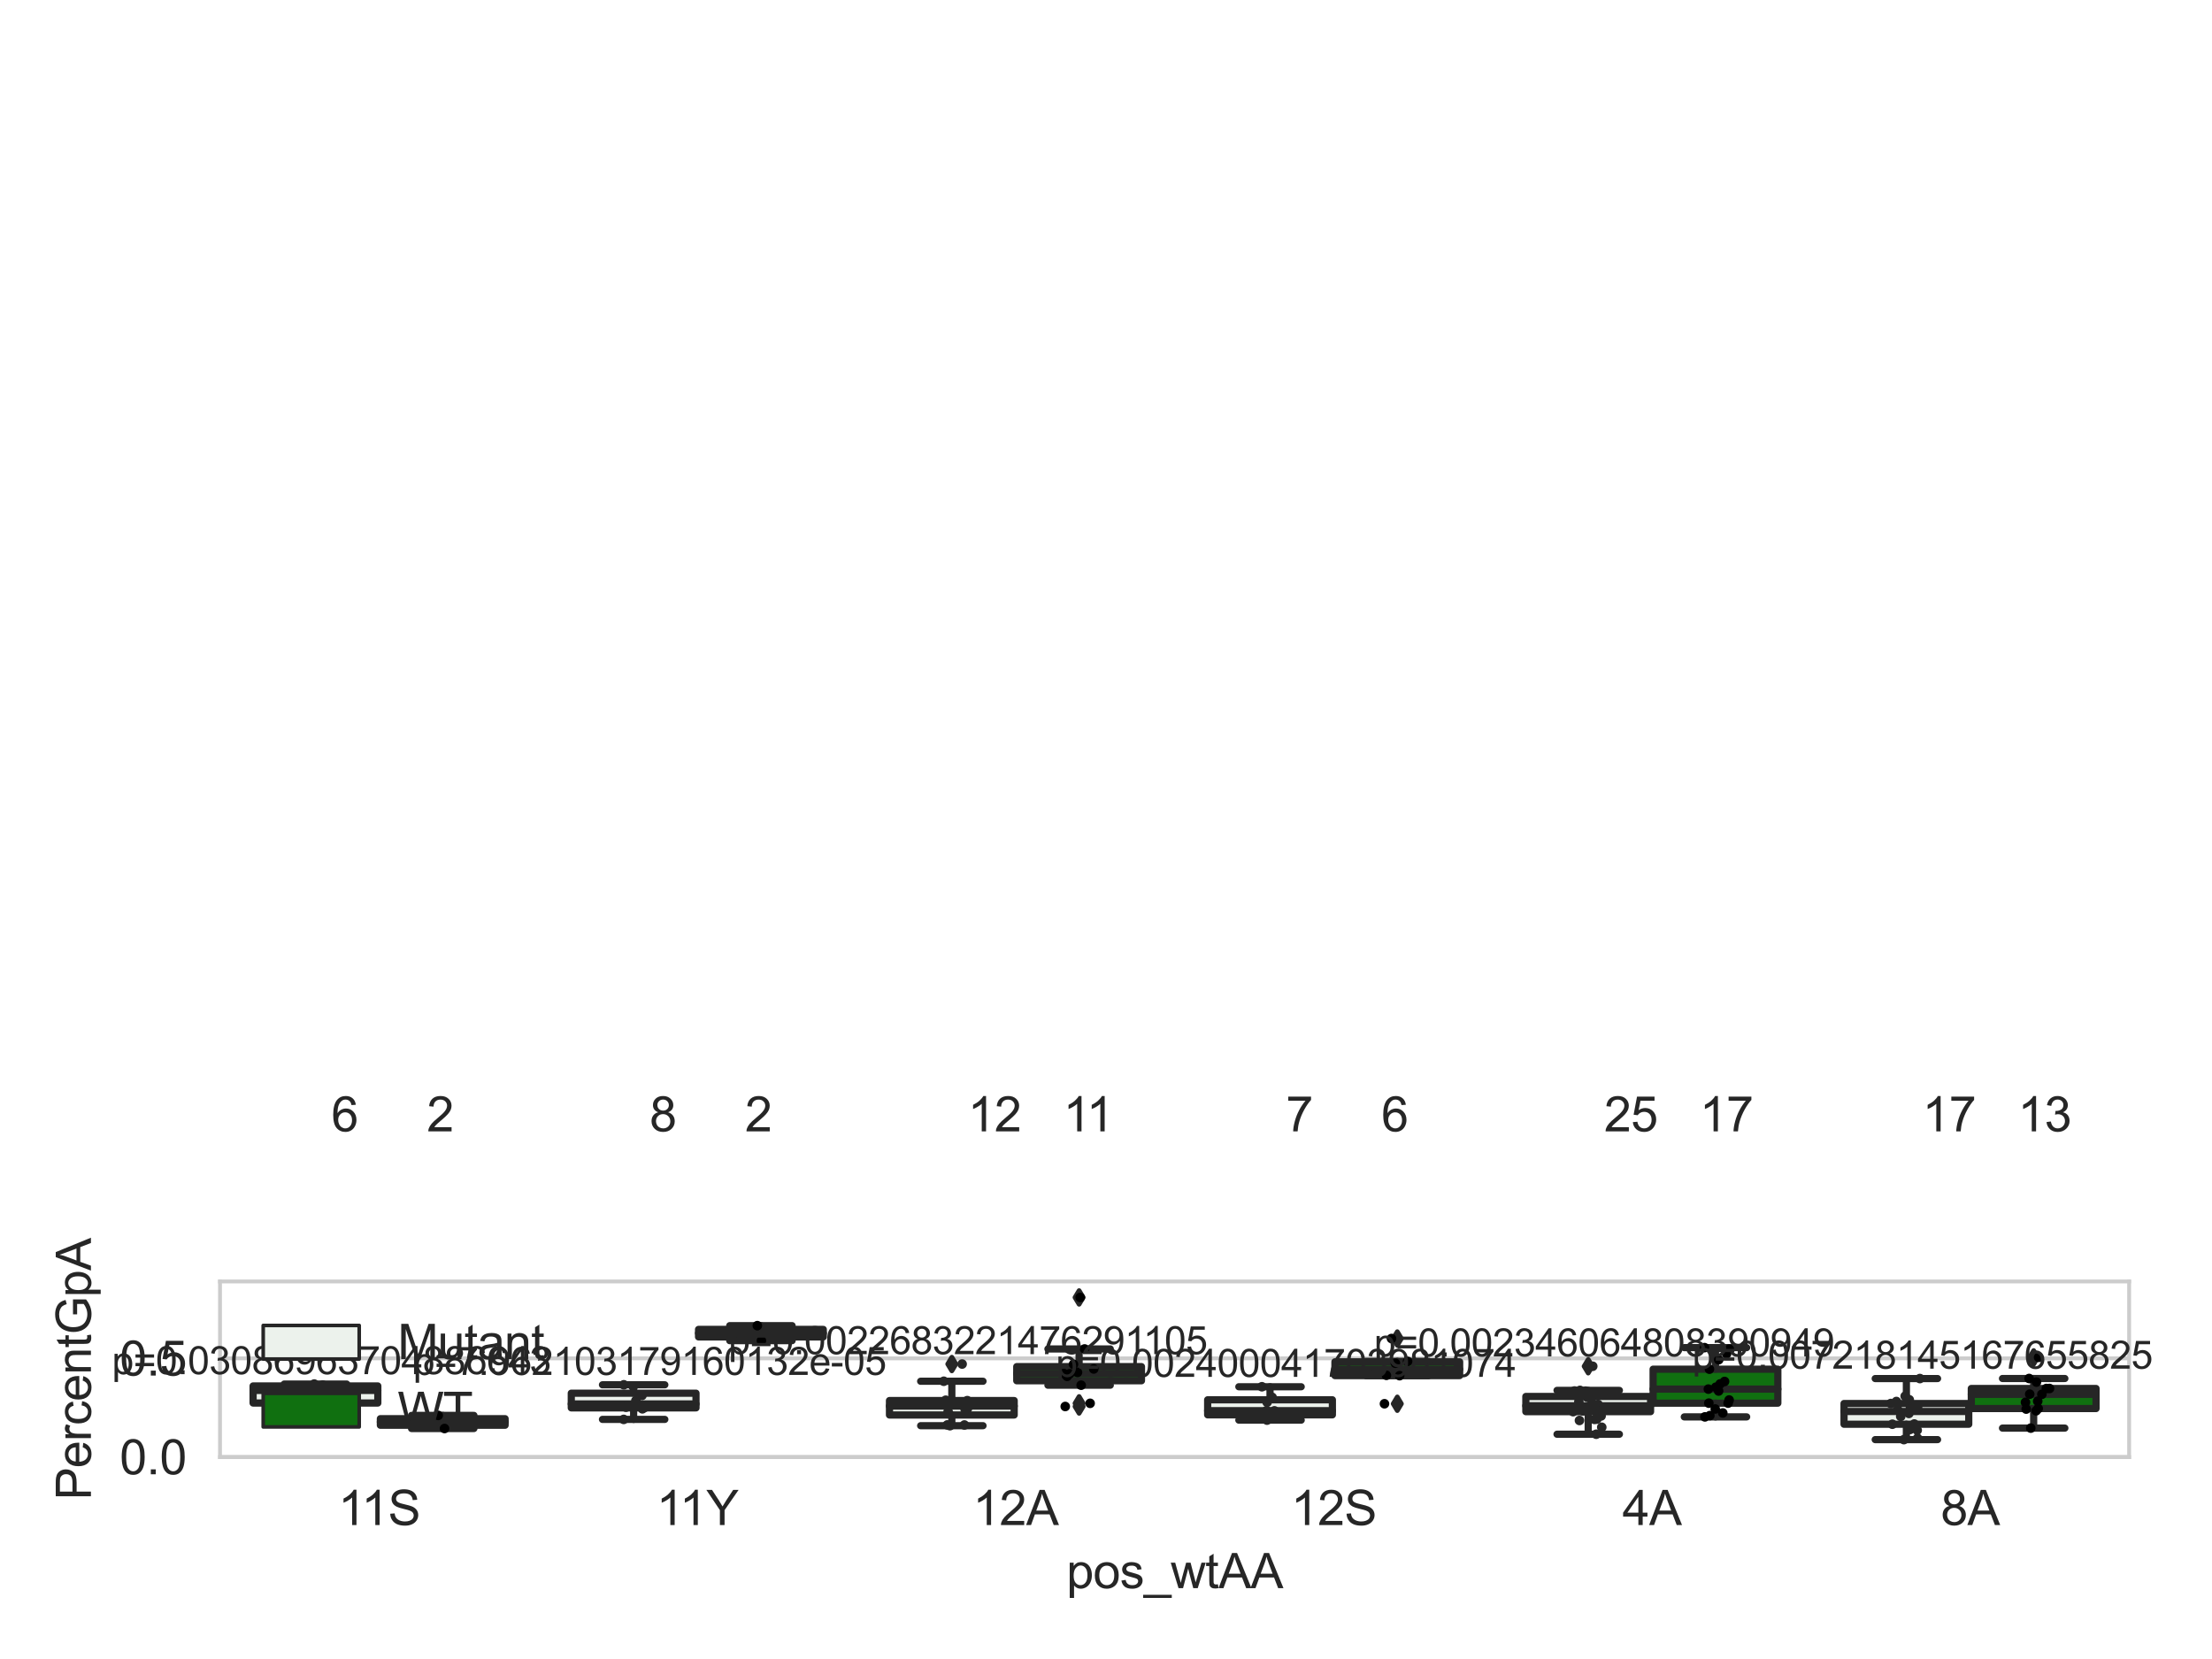 <?xml version="1.0" encoding="utf-8" standalone="no"?>
<!DOCTYPE svg PUBLIC "-//W3C//DTD SVG 1.1//EN"
  "http://www.w3.org/Graphics/SVG/1.1/DTD/svg11.dtd">
<svg xmlns:xlink="http://www.w3.org/1999/xlink" width="460.8pt" height="345.6pt" viewBox="0 0 460.8 345.6" xmlns="http://www.w3.org/2000/svg" version="1.1">
 <defs>
  <style type="text/css">*{stroke-linejoin: round; stroke-linecap: butt}</style>
 </defs>
 <g id="figure_1">
  <g id="patch_1">
   <path d="M 0 345.6 
L 460.8 345.6 
L 460.8 0 
L 0 0 
z
" style="fill: #ffffff"/>
  </g>
  <g id="axes_1">
   <g id="patch_2">
    <path d="M 45.83 303.539 
L 443.535 303.539 
L 443.535 266.955 
L 45.83 266.955 
z
" style="fill: #ffffff"/>
   </g>
   <g id="matplotlib.axis_1">
    <g id="xtick_1">
     <g id="text_1">
      <!-- 11S -->
      <g style="fill: #262626" transform="translate(70.445 317.697)scale(0.1 -0.1)">
       <defs>
        <path id="ArialMT-31" d="M 2384 0 
L 1822 0 
L 1822 3584 
Q 1619 3391 1289 3197 
Q 959 3003 697 2906 
L 697 3450 
Q 1169 3672 1522 3987 
Q 1875 4303 2022 4600 
L 2384 4600 
L 2384 0 
z
" transform="scale(0.016)"/>
        <path id="ArialMT-53" d="M 288 1472 
L 859 1522 
Q 900 1178 1048 958 
Q 1197 738 1509 602 
Q 1822 466 2213 466 
Q 2559 466 2825 569 
Q 3091 672 3220 851 
Q 3350 1031 3350 1244 
Q 3350 1459 3225 1620 
Q 3100 1781 2813 1891 
Q 2628 1963 1997 2114 
Q 1366 2266 1113 2400 
Q 784 2572 623 2826 
Q 463 3081 463 3397 
Q 463 3744 659 4045 
Q 856 4347 1234 4503 
Q 1613 4659 2075 4659 
Q 2584 4659 2973 4495 
Q 3363 4331 3572 4012 
Q 3781 3694 3797 3291 
L 3216 3247 
Q 3169 3681 2898 3903 
Q 2628 4125 2100 4125 
Q 1550 4125 1298 3923 
Q 1047 3722 1047 3438 
Q 1047 3191 1225 3031 
Q 1400 2872 2139 2705 
Q 2878 2538 3153 2413 
Q 3553 2228 3743 1945 
Q 3934 1663 3934 1294 
Q 3934 928 3725 604 
Q 3516 281 3123 101 
Q 2731 -78 2241 -78 
Q 1619 -78 1198 103 
Q 778 284 539 648 
Q 300 1013 288 1472 
z
" transform="scale(0.016)"/>
       </defs>
       <use xlink:href="#ArialMT-31"/>
       <use xlink:href="#ArialMT-31" x="48.24"/>
       <use xlink:href="#ArialMT-53" x="103.855"/>
      </g>
     </g>
    </g>
    <g id="xtick_2">
     <g id="text_2">
      <!-- 11Y -->
      <g style="fill: #262626" transform="translate(136.729 317.697)scale(0.1 -0.1)">
       <defs>
        <path id="ArialMT-59" d="M 1784 0 
L 1784 1941 
L 19 4581 
L 756 4581 
L 1659 3200 
Q 1909 2813 2125 2425 
Q 2331 2784 2625 3234 
L 3513 4581 
L 4219 4581 
L 2391 1941 
L 2391 0 
L 1784 0 
z
" transform="scale(0.016)"/>
       </defs>
       <use xlink:href="#ArialMT-31"/>
       <use xlink:href="#ArialMT-31" x="48.24"/>
       <use xlink:href="#ArialMT-59" x="103.855"/>
      </g>
     </g>
    </g>
    <g id="xtick_3">
     <g id="text_3">
      <!-- 12A -->
      <g style="fill: #262626" transform="translate(202.644 317.697)scale(0.1 -0.1)">
       <defs>
        <path id="ArialMT-32" d="M 3222 541 
L 3222 0 
L 194 0 
Q 188 203 259 391 
Q 375 700 629 1000 
Q 884 1300 1366 1694 
Q 2113 2306 2375 2664 
Q 2638 3022 2638 3341 
Q 2638 3675 2398 3904 
Q 2159 4134 1775 4134 
Q 1369 4134 1125 3890 
Q 881 3647 878 3216 
L 300 3275 
Q 359 3922 746 4261 
Q 1134 4600 1788 4600 
Q 2447 4600 2831 4234 
Q 3216 3869 3216 3328 
Q 3216 3053 3103 2787 
Q 2991 2522 2730 2228 
Q 2469 1934 1863 1422 
Q 1356 997 1212 845 
Q 1069 694 975 541 
L 3222 541 
z
" transform="scale(0.016)"/>
        <path id="ArialMT-41" d="M -9 0 
L 1750 4581 
L 2403 4581 
L 4278 0 
L 3588 0 
L 3053 1388 
L 1138 1388 
L 634 0 
L -9 0 
z
M 1313 1881 
L 2866 1881 
L 2388 3150 
Q 2169 3728 2063 4100 
Q 1975 3659 1816 3225 
L 1313 1881 
z
" transform="scale(0.016)"/>
       </defs>
       <use xlink:href="#ArialMT-31"/>
       <use xlink:href="#ArialMT-32" x="55.615"/>
       <use xlink:href="#ArialMT-41" x="111.23"/>
      </g>
     </g>
    </g>
    <g id="xtick_4">
     <g id="text_4">
      <!-- 12S -->
      <g style="fill: #262626" transform="translate(268.929 317.697)scale(0.1 -0.1)">
       <use xlink:href="#ArialMT-31"/>
       <use xlink:href="#ArialMT-32" x="55.615"/>
       <use xlink:href="#ArialMT-53" x="111.23"/>
      </g>
     </g>
    </g>
    <g id="xtick_5">
     <g id="text_5">
      <!-- 4A -->
      <g style="fill: #262626" transform="translate(337.993 317.697)scale(0.1 -0.1)">
       <defs>
        <path id="ArialMT-34" d="M 2069 0 
L 2069 1097 
L 81 1097 
L 81 1613 
L 2172 4581 
L 2631 4581 
L 2631 1613 
L 3250 1613 
L 3250 1097 
L 2631 1097 
L 2631 0 
L 2069 0 
z
M 2069 1613 
L 2069 3678 
L 634 1613 
L 2069 1613 
z
" transform="scale(0.016)"/>
       </defs>
       <use xlink:href="#ArialMT-34"/>
       <use xlink:href="#ArialMT-41" x="55.615"/>
      </g>
     </g>
    </g>
    <g id="xtick_6">
     <g id="text_6">
      <!-- 8A -->
      <g style="fill: #262626" transform="translate(404.278 317.697)scale(0.1 -0.1)">
       <defs>
        <path id="ArialMT-38" d="M 1131 2484 
Q 781 2613 612 2850 
Q 444 3088 444 3419 
Q 444 3919 803 4259 
Q 1163 4600 1759 4600 
Q 2359 4600 2725 4251 
Q 3091 3903 3091 3403 
Q 3091 3084 2923 2848 
Q 2756 2613 2416 2484 
Q 2838 2347 3058 2040 
Q 3278 1734 3278 1309 
Q 3278 722 2862 322 
Q 2447 -78 1769 -78 
Q 1091 -78 675 323 
Q 259 725 259 1325 
Q 259 1772 486 2073 
Q 713 2375 1131 2484 
z
M 1019 3438 
Q 1019 3113 1228 2906 
Q 1438 2700 1772 2700 
Q 2097 2700 2305 2904 
Q 2513 3109 2513 3406 
Q 2513 3716 2298 3927 
Q 2084 4138 1766 4138 
Q 1444 4138 1231 3931 
Q 1019 3725 1019 3438 
z
M 838 1322 
Q 838 1081 952 856 
Q 1066 631 1291 507 
Q 1516 384 1775 384 
Q 2178 384 2440 643 
Q 2703 903 2703 1303 
Q 2703 1709 2433 1975 
Q 2163 2241 1756 2241 
Q 1359 2241 1098 1978 
Q 838 1716 838 1322 
z
" transform="scale(0.016)"/>
       </defs>
       <use xlink:href="#ArialMT-38"/>
       <use xlink:href="#ArialMT-41" x="55.615"/>
      </g>
     </g>
    </g>
    <g id="text_7">
     <!-- pos_wtAA -->
     <g style="fill: #262626" transform="translate(222.171 330.842)scale(0.1 -0.1)">
      <defs>
       <path id="ArialMT-70" d="M 422 -1272 
L 422 3319 
L 934 3319 
L 934 2888 
Q 1116 3141 1344 3267 
Q 1572 3394 1897 3394 
Q 2322 3394 2647 3175 
Q 2972 2956 3137 2557 
Q 3303 2159 3303 1684 
Q 3303 1175 3120 767 
Q 2938 359 2589 142 
Q 2241 -75 1856 -75 
Q 1575 -75 1351 44 
Q 1128 163 984 344 
L 984 -1272 
L 422 -1272 
z
M 931 1641 
Q 931 1000 1190 694 
Q 1450 388 1819 388 
Q 2194 388 2461 705 
Q 2728 1022 2728 1688 
Q 2728 2322 2467 2637 
Q 2206 2953 1844 2953 
Q 1484 2953 1207 2617 
Q 931 2281 931 1641 
z
" transform="scale(0.016)"/>
       <path id="ArialMT-6f" d="M 213 1659 
Q 213 2581 725 3025 
Q 1153 3394 1769 3394 
Q 2453 3394 2887 2945 
Q 3322 2497 3322 1706 
Q 3322 1066 3130 698 
Q 2938 331 2570 128 
Q 2203 -75 1769 -75 
Q 1072 -75 642 372 
Q 213 819 213 1659 
z
M 791 1659 
Q 791 1022 1069 705 
Q 1347 388 1769 388 
Q 2188 388 2466 706 
Q 2744 1025 2744 1678 
Q 2744 2294 2464 2611 
Q 2184 2928 1769 2928 
Q 1347 2928 1069 2612 
Q 791 2297 791 1659 
z
" transform="scale(0.016)"/>
       <path id="ArialMT-73" d="M 197 991 
L 753 1078 
Q 800 744 1014 566 
Q 1228 388 1613 388 
Q 2000 388 2187 545 
Q 2375 703 2375 916 
Q 2375 1106 2209 1216 
Q 2094 1291 1634 1406 
Q 1016 1563 777 1677 
Q 538 1791 414 1992 
Q 291 2194 291 2438 
Q 291 2659 392 2848 
Q 494 3038 669 3163 
Q 800 3259 1026 3326 
Q 1253 3394 1513 3394 
Q 1903 3394 2198 3281 
Q 2494 3169 2634 2976 
Q 2775 2784 2828 2463 
L 2278 2388 
Q 2241 2644 2061 2787 
Q 1881 2931 1553 2931 
Q 1166 2931 1000 2803 
Q 834 2675 834 2503 
Q 834 2394 903 2306 
Q 972 2216 1119 2156 
Q 1203 2125 1616 2013 
Q 2213 1853 2448 1751 
Q 2684 1650 2818 1456 
Q 2953 1263 2953 975 
Q 2953 694 2789 445 
Q 2625 197 2315 61 
Q 2006 -75 1616 -75 
Q 969 -75 630 194 
Q 291 463 197 991 
z
" transform="scale(0.016)"/>
       <path id="ArialMT-5f" d="M -97 -1272 
L -97 -866 
L 3631 -866 
L 3631 -1272 
L -97 -1272 
z
" transform="scale(0.016)"/>
       <path id="ArialMT-77" d="M 1034 0 
L 19 3319 
L 600 3319 
L 1128 1403 
L 1325 691 
Q 1338 744 1497 1375 
L 2025 3319 
L 2603 3319 
L 3100 1394 
L 3266 759 
L 3456 1400 
L 4025 3319 
L 4572 3319 
L 3534 0 
L 2950 0 
L 2422 1988 
L 2294 2553 
L 1622 0 
L 1034 0 
z
" transform="scale(0.016)"/>
       <path id="ArialMT-74" d="M 1650 503 
L 1731 6 
Q 1494 -44 1306 -44 
Q 1000 -44 831 53 
Q 663 150 594 308 
Q 525 466 525 972 
L 525 2881 
L 113 2881 
L 113 3319 
L 525 3319 
L 525 4141 
L 1084 4478 
L 1084 3319 
L 1650 3319 
L 1650 2881 
L 1084 2881 
L 1084 941 
Q 1084 700 1114 631 
Q 1144 563 1211 522 
Q 1278 481 1403 481 
Q 1497 481 1650 503 
z
" transform="scale(0.016)"/>
      </defs>
      <use xlink:href="#ArialMT-70"/>
      <use xlink:href="#ArialMT-6f" x="55.615"/>
      <use xlink:href="#ArialMT-73" x="111.23"/>
      <use xlink:href="#ArialMT-5f" x="161.23"/>
      <use xlink:href="#ArialMT-77" x="216.846"/>
      <use xlink:href="#ArialMT-74" x="289.062"/>
      <use xlink:href="#ArialMT-41" x="316.846"/>
      <use xlink:href="#ArialMT-41" x="383.545"/>
     </g>
    </g>
   </g>
   <g id="matplotlib.axis_2">
    <g id="ytick_1">
     <g id="line2d_1">
      <path d="M 45.83 303.539 
L 443.535 303.539 
" clip-path="url(#p59682b888d)" style="fill: none; stroke: #cccccc; stroke-width: 0.8; stroke-linecap: round"/>
     </g>
     <g id="text_8">
      <!-- 0.0 -->
      <g style="fill: #262626" transform="translate(24.93 307.118)scale(0.1 -0.1)">
       <defs>
        <path id="ArialMT-30" d="M 266 2259 
Q 266 3072 433 3567 
Q 600 4063 929 4331 
Q 1259 4600 1759 4600 
Q 2128 4600 2406 4451 
Q 2684 4303 2865 4023 
Q 3047 3744 3150 3342 
Q 3253 2941 3253 2259 
Q 3253 1453 3087 958 
Q 2922 463 2592 192 
Q 2263 -78 1759 -78 
Q 1097 -78 719 397 
Q 266 969 266 2259 
z
M 844 2259 
Q 844 1131 1108 757 
Q 1372 384 1759 384 
Q 2147 384 2411 759 
Q 2675 1134 2675 2259 
Q 2675 3391 2411 3762 
Q 2147 4134 1753 4134 
Q 1366 4134 1134 3806 
Q 844 3388 844 2259 
z
" transform="scale(0.016)"/>
        <path id="ArialMT-2e" d="M 581 0 
L 581 641 
L 1222 641 
L 1222 0 
L 581 0 
z
" transform="scale(0.016)"/>
       </defs>
       <use xlink:href="#ArialMT-30"/>
       <use xlink:href="#ArialMT-2e" x="55.615"/>
       <use xlink:href="#ArialMT-30" x="83.398"/>
      </g>
     </g>
    </g>
    <g id="ytick_2">
     <g id="line2d_2">
      <path d="M 45.83 282.975 
L 443.535 282.975 
" clip-path="url(#p59682b888d)" style="fill: none; stroke: #cccccc; stroke-width: 0.8; stroke-linecap: round"/>
     </g>
     <g id="text_9">
      <!-- 0.5 -->
      <g style="fill: #262626" transform="translate(24.93 286.554)scale(0.1 -0.1)">
       <defs>
        <path id="ArialMT-35" d="M 266 1200 
L 856 1250 
Q 922 819 1161 601 
Q 1400 384 1738 384 
Q 2144 384 2425 690 
Q 2706 997 2706 1503 
Q 2706 1984 2436 2262 
Q 2166 2541 1728 2541 
Q 1456 2541 1237 2417 
Q 1019 2294 894 2097 
L 366 2166 
L 809 4519 
L 3088 4519 
L 3088 3981 
L 1259 3981 
L 1013 2750 
Q 1425 3038 1878 3038 
Q 2478 3038 2890 2622 
Q 3303 2206 3303 1553 
Q 3303 931 2941 478 
Q 2500 -78 1738 -78 
Q 1113 -78 717 272 
Q 322 622 266 1200 
z
" transform="scale(0.016)"/>
       </defs>
       <use xlink:href="#ArialMT-30"/>
       <use xlink:href="#ArialMT-2e" x="55.615"/>
       <use xlink:href="#ArialMT-35" x="83.398"/>
      </g>
     </g>
    </g>
    <g id="text_10">
     <!-- PercentGpA -->
     <g style="fill: #262626" transform="translate(18.942 312.482)rotate(-90)scale(0.1 -0.1)">
      <defs>
       <path id="ArialMT-50" d="M 494 0 
L 494 4581 
L 2222 4581 
Q 2678 4581 2919 4538 
Q 3256 4481 3484 4323 
Q 3713 4166 3852 3881 
Q 3991 3597 3991 3256 
Q 3991 2672 3619 2267 
Q 3247 1863 2275 1863 
L 1100 1863 
L 1100 0 
L 494 0 
z
M 1100 2403 
L 2284 2403 
Q 2872 2403 3119 2622 
Q 3366 2841 3366 3238 
Q 3366 3525 3220 3729 
Q 3075 3934 2838 4000 
Q 2684 4041 2272 4041 
L 1100 4041 
L 1100 2403 
z
" transform="scale(0.016)"/>
       <path id="ArialMT-65" d="M 2694 1069 
L 3275 997 
Q 3138 488 2766 206 
Q 2394 -75 1816 -75 
Q 1088 -75 661 373 
Q 234 822 234 1631 
Q 234 2469 665 2931 
Q 1097 3394 1784 3394 
Q 2450 3394 2872 2941 
Q 3294 2488 3294 1666 
Q 3294 1616 3291 1516 
L 816 1516 
Q 847 969 1125 678 
Q 1403 388 1819 388 
Q 2128 388 2347 550 
Q 2566 713 2694 1069 
z
M 847 1978 
L 2700 1978 
Q 2663 2397 2488 2606 
Q 2219 2931 1791 2931 
Q 1403 2931 1139 2672 
Q 875 2413 847 1978 
z
" transform="scale(0.016)"/>
       <path id="ArialMT-72" d="M 416 0 
L 416 3319 
L 922 3319 
L 922 2816 
Q 1116 3169 1280 3281 
Q 1444 3394 1641 3394 
Q 1925 3394 2219 3213 
L 2025 2691 
Q 1819 2813 1613 2813 
Q 1428 2813 1281 2702 
Q 1134 2591 1072 2394 
Q 978 2094 978 1738 
L 978 0 
L 416 0 
z
" transform="scale(0.016)"/>
       <path id="ArialMT-63" d="M 2588 1216 
L 3141 1144 
Q 3050 572 2676 248 
Q 2303 -75 1759 -75 
Q 1078 -75 664 370 
Q 250 816 250 1647 
Q 250 2184 428 2587 
Q 606 2991 970 3192 
Q 1334 3394 1763 3394 
Q 2303 3394 2647 3120 
Q 2991 2847 3088 2344 
L 2541 2259 
Q 2463 2594 2264 2762 
Q 2066 2931 1784 2931 
Q 1359 2931 1093 2626 
Q 828 2322 828 1663 
Q 828 994 1084 691 
Q 1341 388 1753 388 
Q 2084 388 2306 591 
Q 2528 794 2588 1216 
z
" transform="scale(0.016)"/>
       <path id="ArialMT-6e" d="M 422 0 
L 422 3319 
L 928 3319 
L 928 2847 
Q 1294 3394 1984 3394 
Q 2284 3394 2536 3286 
Q 2788 3178 2913 3003 
Q 3038 2828 3088 2588 
Q 3119 2431 3119 2041 
L 3119 0 
L 2556 0 
L 2556 2019 
Q 2556 2363 2490 2533 
Q 2425 2703 2258 2804 
Q 2091 2906 1866 2906 
Q 1506 2906 1245 2678 
Q 984 2450 984 1813 
L 984 0 
L 422 0 
z
" transform="scale(0.016)"/>
       <path id="ArialMT-47" d="M 2638 1797 
L 2638 2334 
L 4578 2338 
L 4578 638 
Q 4131 281 3656 101 
Q 3181 -78 2681 -78 
Q 2006 -78 1454 211 
Q 903 500 622 1047 
Q 341 1594 341 2269 
Q 341 2938 620 3517 
Q 900 4097 1425 4378 
Q 1950 4659 2634 4659 
Q 3131 4659 3532 4498 
Q 3934 4338 4162 4050 
Q 4391 3763 4509 3300 
L 3963 3150 
Q 3859 3500 3706 3700 
Q 3553 3900 3268 4020 
Q 2984 4141 2638 4141 
Q 2222 4141 1919 4014 
Q 1616 3888 1430 3681 
Q 1244 3475 1141 3228 
Q 966 2803 966 2306 
Q 966 1694 1177 1281 
Q 1388 869 1791 669 
Q 2194 469 2647 469 
Q 3041 469 3416 620 
Q 3791 772 3984 944 
L 3984 1797 
L 2638 1797 
z
" transform="scale(0.016)"/>
      </defs>
      <use xlink:href="#ArialMT-50"/>
      <use xlink:href="#ArialMT-65" x="66.699"/>
      <use xlink:href="#ArialMT-72" x="122.314"/>
      <use xlink:href="#ArialMT-63" x="155.615"/>
      <use xlink:href="#ArialMT-65" x="205.615"/>
      <use xlink:href="#ArialMT-6e" x="261.23"/>
      <use xlink:href="#ArialMT-74" x="316.846"/>
      <use xlink:href="#ArialMT-47" x="344.629"/>
      <use xlink:href="#ArialMT-70" x="422.412"/>
      <use xlink:href="#ArialMT-41" x="478.027"/>
     </g>
    </g>
   </g>
   <g id="patch_3">
    <path d="M 52.724 292.277 
L 78.707 292.277 
L 78.707 288.721 
L 52.724 288.721 
L 52.724 292.277 
z
" clip-path="url(#p59682b888d)" style="fill: #ecf2ec; stroke: #262626; stroke-width: 1.5; stroke-linejoin: miter"/>
   </g>
   <g id="patch_4">
    <path d="M 79.237 296.903 
L 105.221 296.903 
L 105.221 295.537 
L 79.237 295.537 
L 79.237 296.903 
z
" clip-path="url(#p59682b888d)" style="fill: #107010; stroke: #262626; stroke-width: 1.5; stroke-linejoin: miter"/>
   </g>
   <g id="patch_5">
    <path d="M 119.008 293.286 
L 144.991 293.286 
L 144.991 290.226 
L 119.008 290.226 
L 119.008 293.286 
z
" clip-path="url(#p59682b888d)" style="fill: #ecf2ec; stroke: #262626; stroke-width: 1.5; stroke-linejoin: miter"/>
   </g>
   <g id="patch_6">
    <path d="M 145.521 278.502 
L 171.505 278.502 
L 171.505 276.938 
L 145.521 276.938 
L 145.521 278.502 
z
" clip-path="url(#p59682b888d)" style="fill: #107010; stroke: #262626; stroke-width: 1.5; stroke-linejoin: miter"/>
   </g>
   <g id="patch_7">
    <path d="M 185.292 294.77 
L 211.275 294.77 
L 211.275 291.759 
L 185.292 291.759 
L 185.292 294.77 
z
" clip-path="url(#p59682b888d)" style="fill: #ecf2ec; stroke: #262626; stroke-width: 1.5; stroke-linejoin: miter"/>
   </g>
   <g id="patch_8">
    <path d="M 211.806 287.638 
L 237.789 287.638 
L 237.789 284.689 
L 211.806 284.689 
L 211.806 287.638 
z
" clip-path="url(#p59682b888d)" style="fill: #107010; stroke: #262626; stroke-width: 1.5; stroke-linejoin: miter"/>
   </g>
   <g id="patch_9">
    <path d="M 251.576 294.738 
L 277.56 294.738 
L 277.56 291.603 
L 251.576 291.603 
L 251.576 294.738 
z
" clip-path="url(#p59682b888d)" style="fill: #ecf2ec; stroke: #262626; stroke-width: 1.5; stroke-linejoin: miter"/>
   </g>
   <g id="patch_10">
    <path d="M 278.09 286.562 
L 304.073 286.562 
L 304.073 283.693 
L 278.09 283.693 
L 278.09 286.562 
z
" clip-path="url(#p59682b888d)" style="fill: #107010; stroke: #262626; stroke-width: 1.5; stroke-linejoin: miter"/>
   </g>
   <g id="patch_11">
    <path d="M 317.86 294.074 
L 343.844 294.074 
L 343.844 290.907 
L 317.86 290.907 
L 317.86 294.074 
z
" clip-path="url(#p59682b888d)" style="fill: #ecf2ec; stroke: #262626; stroke-width: 1.5; stroke-linejoin: miter"/>
   </g>
   <g id="patch_12">
    <path d="M 344.374 292.304 
L 370.358 292.304 
L 370.358 285.226 
L 344.374 285.226 
L 344.374 292.304 
z
" clip-path="url(#p59682b888d)" style="fill: #107010; stroke: #262626; stroke-width: 1.5; stroke-linejoin: miter"/>
   </g>
   <g id="patch_13">
    <path d="M 384.145 296.694 
L 410.128 296.694 
L 410.128 292.377 
L 384.145 292.377 
L 384.145 296.694 
z
" clip-path="url(#p59682b888d)" style="fill: #ecf2ec; stroke: #262626; stroke-width: 1.5; stroke-linejoin: miter"/>
   </g>
   <g id="patch_14">
    <path d="M 410.658 293.427 
L 436.642 293.427 
L 436.642 289.246 
L 410.658 289.246 
L 410.658 293.427 
z
" clip-path="url(#p59682b888d)" style="fill: #107010; stroke: #262626; stroke-width: 1.5; stroke-linejoin: miter"/>
   </g>
   <g id="patch_15">
    <path d="M 78.972 303.539 
L 78.972 303.539 
L 78.972 303.539 
L 78.972 303.539 
z
" clip-path="url(#p59682b888d)" style="fill: #ecf2ec; stroke: #262626; stroke-width: 0.75; stroke-linejoin: miter"/>
   </g>
   <g id="patch_16">
    <path d="M 78.972 303.539 
L 78.972 303.539 
L 78.972 303.539 
L 78.972 303.539 
z
" clip-path="url(#p59682b888d)" style="fill: #107010; stroke: #262626; stroke-width: 0.75; stroke-linejoin: miter"/>
   </g>
   <g id="PathCollection_1"/>
   <g id="PathCollection_2"/>
   <g id="line2d_3">
    <path d="M 65.715 292.277 
L 65.715 294.452 
" clip-path="url(#p59682b888d)" style="fill: none; stroke: #262626; stroke-width: 1.5; stroke-linecap: round"/>
   </g>
   <g id="line2d_4">
    <path d="M 65.715 288.721 
L 65.715 288.322 
" clip-path="url(#p59682b888d)" style="fill: none; stroke: #262626; stroke-width: 1.5; stroke-linecap: round"/>
   </g>
   <g id="line2d_5">
    <path d="M 59.219 294.452 
L 72.211 294.452 
" clip-path="url(#p59682b888d)" style="fill: none; stroke: #262626; stroke-width: 1.5; stroke-linecap: round"/>
   </g>
   <g id="line2d_6">
    <path d="M 59.219 288.322 
L 72.211 288.322 
" clip-path="url(#p59682b888d)" style="fill: none; stroke: #262626; stroke-width: 1.5; stroke-linecap: round"/>
   </g>
   <g id="line2d_7"/>
   <g id="line2d_8">
    <path d="M 92.229 296.903 
L 92.229 297.586 
" clip-path="url(#p59682b888d)" style="fill: none; stroke: #262626; stroke-width: 1.5; stroke-linecap: round"/>
   </g>
   <g id="line2d_9">
    <path d="M 92.229 295.537 
L 92.229 294.854 
" clip-path="url(#p59682b888d)" style="fill: none; stroke: #262626; stroke-width: 1.5; stroke-linecap: round"/>
   </g>
   <g id="line2d_10">
    <path d="M 85.733 297.586 
L 98.725 297.586 
" clip-path="url(#p59682b888d)" style="fill: none; stroke: #262626; stroke-width: 1.5; stroke-linecap: round"/>
   </g>
   <g id="line2d_11">
    <path d="M 85.733 294.854 
L 98.725 294.854 
" clip-path="url(#p59682b888d)" style="fill: none; stroke: #262626; stroke-width: 1.5; stroke-linecap: round"/>
   </g>
   <g id="line2d_12"/>
   <g id="line2d_13">
    <path d="M 131.999 293.286 
L 131.999 295.686 
" clip-path="url(#p59682b888d)" style="fill: none; stroke: #262626; stroke-width: 1.5; stroke-linecap: round"/>
   </g>
   <g id="line2d_14">
    <path d="M 131.999 290.226 
L 131.999 288.478 
" clip-path="url(#p59682b888d)" style="fill: none; stroke: #262626; stroke-width: 1.5; stroke-linecap: round"/>
   </g>
   <g id="line2d_15">
    <path d="M 125.504 295.686 
L 138.495 295.686 
" clip-path="url(#p59682b888d)" style="fill: none; stroke: #262626; stroke-width: 1.5; stroke-linecap: round"/>
   </g>
   <g id="line2d_16">
    <path d="M 125.504 288.478 
L 138.495 288.478 
" clip-path="url(#p59682b888d)" style="fill: none; stroke: #262626; stroke-width: 1.5; stroke-linecap: round"/>
   </g>
   <g id="line2d_17"/>
   <g id="line2d_18">
    <path d="M 158.513 278.502 
L 158.513 279.284 
" clip-path="url(#p59682b888d)" style="fill: none; stroke: #262626; stroke-width: 1.5; stroke-linecap: round"/>
   </g>
   <g id="line2d_19">
    <path d="M 158.513 276.938 
L 158.513 276.156 
" clip-path="url(#p59682b888d)" style="fill: none; stroke: #262626; stroke-width: 1.5; stroke-linecap: round"/>
   </g>
   <g id="line2d_20">
    <path d="M 152.017 279.284 
L 165.009 279.284 
" clip-path="url(#p59682b888d)" style="fill: none; stroke: #262626; stroke-width: 1.5; stroke-linecap: round"/>
   </g>
   <g id="line2d_21">
    <path d="M 152.017 276.156 
L 165.009 276.156 
" clip-path="url(#p59682b888d)" style="fill: none; stroke: #262626; stroke-width: 1.5; stroke-linecap: round"/>
   </g>
   <g id="line2d_22"/>
   <g id="line2d_23">
    <path d="M 198.284 294.77 
L 198.284 296.998 
" clip-path="url(#p59682b888d)" style="fill: none; stroke: #262626; stroke-width: 1.5; stroke-linecap: round"/>
   </g>
   <g id="line2d_24">
    <path d="M 198.284 291.759 
L 198.284 287.74 
" clip-path="url(#p59682b888d)" style="fill: none; stroke: #262626; stroke-width: 1.5; stroke-linecap: round"/>
   </g>
   <g id="line2d_25">
    <path d="M 191.788 296.998 
L 204.78 296.998 
" clip-path="url(#p59682b888d)" style="fill: none; stroke: #262626; stroke-width: 1.5; stroke-linecap: round"/>
   </g>
   <g id="line2d_26">
    <path d="M 191.788 287.74 
L 204.78 287.74 
" clip-path="url(#p59682b888d)" style="fill: none; stroke: #262626; stroke-width: 1.5; stroke-linecap: round"/>
   </g>
   <g id="line2d_27">
    <defs>
     <path id="me95cdc06ea" d="M -0 1.414 
L 0.849 0 
L 0 -1.414 
L -0.849 -0 
z
" style="stroke: #262626; stroke-linejoin: miter"/>
    </defs>
    <g clip-path="url(#p59682b888d)">
     <use xlink:href="#me95cdc06ea" x="198.284" y="284.155" style="fill: #262626; stroke: #262626; stroke-linejoin: miter"/>
    </g>
   </g>
   <g id="line2d_28">
    <path d="M 224.797 287.638 
L 224.797 288.562 
" clip-path="url(#p59682b888d)" style="fill: none; stroke: #262626; stroke-width: 1.5; stroke-linecap: round"/>
   </g>
   <g id="line2d_29">
    <path d="M 224.797 284.689 
L 224.797 281.012 
" clip-path="url(#p59682b888d)" style="fill: none; stroke: #262626; stroke-width: 1.5; stroke-linecap: round"/>
   </g>
   <g id="line2d_30">
    <path d="M 218.302 288.562 
L 231.293 288.562 
" clip-path="url(#p59682b888d)" style="fill: none; stroke: #262626; stroke-width: 1.5; stroke-linecap: round"/>
   </g>
   <g id="line2d_31">
    <path d="M 218.302 281.012 
L 231.293 281.012 
" clip-path="url(#p59682b888d)" style="fill: none; stroke: #262626; stroke-width: 1.5; stroke-linecap: round"/>
   </g>
   <g id="line2d_32">
    <g clip-path="url(#p59682b888d)">
     <use xlink:href="#me95cdc06ea" x="224.797" y="292.338" style="fill: #262626; stroke: #262626; stroke-linejoin: miter"/>
     <use xlink:href="#me95cdc06ea" x="224.797" y="292.997" style="fill: #262626; stroke: #262626; stroke-linejoin: miter"/>
     <use xlink:href="#me95cdc06ea" x="224.797" y="270.281" style="fill: #262626; stroke: #262626; stroke-linejoin: miter"/>
    </g>
   </g>
   <g id="line2d_33">
    <path d="M 264.568 294.738 
L 264.568 295.838 
" clip-path="url(#p59682b888d)" style="fill: none; stroke: #262626; stroke-width: 1.5; stroke-linecap: round"/>
   </g>
   <g id="line2d_34">
    <path d="M 264.568 291.603 
L 264.568 288.886 
" clip-path="url(#p59682b888d)" style="fill: none; stroke: #262626; stroke-width: 1.5; stroke-linecap: round"/>
   </g>
   <g id="line2d_35">
    <path d="M 258.072 295.838 
L 271.064 295.838 
" clip-path="url(#p59682b888d)" style="fill: none; stroke: #262626; stroke-width: 1.5; stroke-linecap: round"/>
   </g>
   <g id="line2d_36">
    <path d="M 258.072 288.886 
L 271.064 288.886 
" clip-path="url(#p59682b888d)" style="fill: none; stroke: #262626; stroke-width: 1.5; stroke-linecap: round"/>
   </g>
   <g id="line2d_37"/>
   <g id="line2d_38">
    <path d="M 291.082 286.562 
L 291.082 286.581 
" clip-path="url(#p59682b888d)" style="fill: none; stroke: #262626; stroke-width: 1.5; stroke-linecap: round"/>
   </g>
   <g id="line2d_39">
    <path d="M 291.082 283.693 
L 291.082 283.596 
" clip-path="url(#p59682b888d)" style="fill: none; stroke: #262626; stroke-width: 1.5; stroke-linecap: round"/>
   </g>
   <g id="line2d_40">
    <path d="M 284.586 286.581 
L 297.578 286.581 
" clip-path="url(#p59682b888d)" style="fill: none; stroke: #262626; stroke-width: 1.5; stroke-linecap: round"/>
   </g>
   <g id="line2d_41">
    <path d="M 284.586 283.596 
L 297.578 283.596 
" clip-path="url(#p59682b888d)" style="fill: none; stroke: #262626; stroke-width: 1.5; stroke-linecap: round"/>
   </g>
   <g id="line2d_42">
    <g clip-path="url(#p59682b888d)">
     <use xlink:href="#me95cdc06ea" x="291.082" y="292.428" style="fill: #262626; stroke: #262626; stroke-linejoin: miter"/>
     <use xlink:href="#me95cdc06ea" x="291.082" y="278.838" style="fill: #262626; stroke: #262626; stroke-linejoin: miter"/>
    </g>
   </g>
   <g id="line2d_43">
    <path d="M 330.852 294.074 
L 330.852 298.776 
" clip-path="url(#p59682b888d)" style="fill: none; stroke: #262626; stroke-width: 1.5; stroke-linecap: round"/>
   </g>
   <g id="line2d_44">
    <path d="M 330.852 290.907 
L 330.852 289.644 
" clip-path="url(#p59682b888d)" style="fill: none; stroke: #262626; stroke-width: 1.5; stroke-linecap: round"/>
   </g>
   <g id="line2d_45">
    <path d="M 324.356 298.776 
L 337.348 298.776 
" clip-path="url(#p59682b888d)" style="fill: none; stroke: #262626; stroke-width: 1.5; stroke-linecap: round"/>
   </g>
   <g id="line2d_46">
    <path d="M 324.356 289.644 
L 337.348 289.644 
" clip-path="url(#p59682b888d)" style="fill: none; stroke: #262626; stroke-width: 1.5; stroke-linecap: round"/>
   </g>
   <g id="line2d_47">
    <g clip-path="url(#p59682b888d)">
     <use xlink:href="#me95cdc06ea" x="330.852" y="284.617" style="fill: #262626; stroke: #262626; stroke-linejoin: miter"/>
    </g>
   </g>
   <g id="line2d_48">
    <path d="M 357.366 292.304 
L 357.366 295.164 
" clip-path="url(#p59682b888d)" style="fill: none; stroke: #262626; stroke-width: 1.5; stroke-linecap: round"/>
   </g>
   <g id="line2d_49">
    <path d="M 357.366 285.226 
L 357.366 280.736 
" clip-path="url(#p59682b888d)" style="fill: none; stroke: #262626; stroke-width: 1.5; stroke-linecap: round"/>
   </g>
   <g id="line2d_50">
    <path d="M 350.87 295.164 
L 363.862 295.164 
" clip-path="url(#p59682b888d)" style="fill: none; stroke: #262626; stroke-width: 1.5; stroke-linecap: round"/>
   </g>
   <g id="line2d_51">
    <path d="M 350.87 280.736 
L 363.862 280.736 
" clip-path="url(#p59682b888d)" style="fill: none; stroke: #262626; stroke-width: 1.5; stroke-linecap: round"/>
   </g>
   <g id="line2d_52"/>
   <g id="line2d_53">
    <path d="M 397.136 296.694 
L 397.136 299.897 
" clip-path="url(#p59682b888d)" style="fill: none; stroke: #262626; stroke-width: 1.5; stroke-linecap: round"/>
   </g>
   <g id="line2d_54">
    <path d="M 397.136 292.377 
L 397.136 287.179 
" clip-path="url(#p59682b888d)" style="fill: none; stroke: #262626; stroke-width: 1.5; stroke-linecap: round"/>
   </g>
   <g id="line2d_55">
    <path d="M 390.641 299.897 
L 403.632 299.897 
" clip-path="url(#p59682b888d)" style="fill: none; stroke: #262626; stroke-width: 1.5; stroke-linecap: round"/>
   </g>
   <g id="line2d_56">
    <path d="M 390.641 287.179 
L 403.632 287.179 
" clip-path="url(#p59682b888d)" style="fill: none; stroke: #262626; stroke-width: 1.5; stroke-linecap: round"/>
   </g>
   <g id="line2d_57"/>
   <g id="line2d_58">
    <path d="M 423.65 293.427 
L 423.65 297.499 
" clip-path="url(#p59682b888d)" style="fill: none; stroke: #262626; stroke-width: 1.5; stroke-linecap: round"/>
   </g>
   <g id="line2d_59">
    <path d="M 423.65 289.246 
L 423.65 287.167 
" clip-path="url(#p59682b888d)" style="fill: none; stroke: #262626; stroke-width: 1.5; stroke-linecap: round"/>
   </g>
   <g id="line2d_60">
    <path d="M 417.154 297.499 
L 430.146 297.499 
" clip-path="url(#p59682b888d)" style="fill: none; stroke: #262626; stroke-width: 1.5; stroke-linecap: round"/>
   </g>
   <g id="line2d_61">
    <path d="M 417.154 287.167 
L 430.146 287.167 
" clip-path="url(#p59682b888d)" style="fill: none; stroke: #262626; stroke-width: 1.5; stroke-linecap: round"/>
   </g>
   <g id="line2d_62">
    <g clip-path="url(#p59682b888d)">
     <use xlink:href="#me95cdc06ea" x="423.65" y="282.764" style="fill: #262626; stroke: #262626; stroke-linejoin: miter"/>
    </g>
   </g>
   <g id="line2d_63">
    <path d="M 52.724 289.658 
L 78.707 289.658 
" clip-path="url(#p59682b888d)" style="fill: none; stroke: #262626; stroke-width: 1.5; stroke-linecap: round"/>
   </g>
   <g id="line2d_64">
    <path d="M 79.237 296.22 
L 105.221 296.22 
" clip-path="url(#p59682b888d)" style="fill: none; stroke: #262626; stroke-width: 1.5; stroke-linecap: round"/>
   </g>
   <g id="line2d_65">
    <path d="M 119.008 292.47 
L 144.991 292.47 
" clip-path="url(#p59682b888d)" style="fill: none; stroke: #262626; stroke-width: 1.5; stroke-linecap: round"/>
   </g>
   <g id="line2d_66">
    <path d="M 145.521 277.72 
L 171.505 277.72 
" clip-path="url(#p59682b888d)" style="fill: none; stroke: #262626; stroke-width: 1.5; stroke-linecap: round"/>
   </g>
   <g id="line2d_67">
    <path d="M 185.292 292.91 
L 211.275 292.91 
" clip-path="url(#p59682b888d)" style="fill: none; stroke: #262626; stroke-width: 1.5; stroke-linecap: round"/>
   </g>
   <g id="line2d_68">
    <path d="M 211.806 286.137 
L 237.789 286.137 
" clip-path="url(#p59682b888d)" style="fill: none; stroke: #262626; stroke-width: 1.5; stroke-linecap: round"/>
   </g>
   <g id="line2d_69">
    <path d="M 251.576 293.87 
L 277.56 293.87 
" clip-path="url(#p59682b888d)" style="fill: none; stroke: #262626; stroke-width: 1.5; stroke-linecap: round"/>
   </g>
   <g id="line2d_70">
    <path d="M 278.09 285.243 
L 304.073 285.243 
" clip-path="url(#p59682b888d)" style="fill: none; stroke: #262626; stroke-width: 1.5; stroke-linecap: round"/>
   </g>
   <g id="line2d_71">
    <path d="M 317.86 292.845 
L 343.844 292.845 
" clip-path="url(#p59682b888d)" style="fill: none; stroke: #262626; stroke-width: 1.5; stroke-linecap: round"/>
   </g>
   <g id="line2d_72">
    <path d="M 344.374 289.376 
L 370.358 289.376 
" clip-path="url(#p59682b888d)" style="fill: none; stroke: #262626; stroke-width: 1.5; stroke-linecap: round"/>
   </g>
   <g id="line2d_73">
    <path d="M 384.145 294.034 
L 410.128 294.034 
" clip-path="url(#p59682b888d)" style="fill: none; stroke: #262626; stroke-width: 1.5; stroke-linecap: round"/>
   </g>
   <g id="line2d_74">
    <path d="M 410.658 290.459 
L 436.642 290.459 
" clip-path="url(#p59682b888d)" style="fill: none; stroke: #262626; stroke-width: 1.5; stroke-linecap: round"/>
   </g>
   <g id="patch_17">
    <path d="M 45.83 303.539 
L 45.83 266.955 
" style="fill: none; stroke: #cccccc; stroke-width: 0.8; stroke-linejoin: miter; stroke-linecap: square"/>
   </g>
   <g id="patch_18">
    <path d="M 443.535 303.539 
L 443.535 266.955 
" style="fill: none; stroke: #cccccc; stroke-width: 0.8; stroke-linejoin: miter; stroke-linecap: square"/>
   </g>
   <g id="patch_19">
    <path d="M 45.83 303.539 
L 443.535 303.539 
" style="fill: none; stroke: #cccccc; stroke-width: 0.8; stroke-linejoin: miter; stroke-linecap: square"/>
   </g>
   <g id="patch_20">
    <path d="M 45.83 266.955 
L 443.535 266.955 
" style="fill: none; stroke: #cccccc; stroke-width: 0.8; stroke-linejoin: miter; stroke-linecap: square"/>
   </g>
   <g id="PathCollection_3">
    <defs>
     <path id="C0_0_eb1bc0e74d" d="M 0 1 
C 0.265 1 0.52 0.895 0.707 0.707 
C 0.895 0.52 1 0.265 1 -0 
C 1 -0.265 0.895 -0.52 0.707 -0.707 
C 0.52 -0.895 0.265 -1 0 -1 
C -0.265 -1 -0.52 -0.895 -0.707 -0.707 
C -0.895 -0.52 -1 -0.265 -1 0 
C -1 0.265 -0.895 0.52 -0.707 0.707 
C -0.52 0.895 -0.265 1 0 1 
z
"/>
    </defs>
    <g clip-path="url(#p59682b888d)">
     <use xlink:href="#C0_0_eb1bc0e74d" x="65.432" y="290.029" style="fill: #262626"/>
    </g>
    <g clip-path="url(#p59682b888d)">
     <use xlink:href="#C0_0_eb1bc0e74d" x="63.719" y="293.026" style="fill: #262626"/>
    </g>
    <g clip-path="url(#p59682b888d)">
     <use xlink:href="#C0_0_eb1bc0e74d" x="66.6" y="294.452" style="fill: #262626"/>
    </g>
    <g clip-path="url(#p59682b888d)">
     <use xlink:href="#C0_0_eb1bc0e74d" x="65.462" y="288.322" style="fill: #262626"/>
    </g>
    <g clip-path="url(#p59682b888d)">
     <use xlink:href="#C0_0_eb1bc0e74d" x="65.413" y="289.287" style="fill: #262626"/>
    </g>
    <g clip-path="url(#p59682b888d)">
     <use xlink:href="#C0_0_eb1bc0e74d" x="67.234" y="288.532" style="fill: #262626"/>
    </g>
   </g>
   <g id="PathCollection_4">
    <defs>
     <path id="C1_0_72d92517da" d="M 0 1 
C 0.265 1 0.52 0.895 0.707 0.707 
C 0.895 0.52 1 0.265 1 -0 
C 1 -0.265 0.895 -0.52 0.707 -0.707 
C 0.52 -0.895 0.265 -1 0 -1 
C -0.265 -1 -0.52 -0.895 -0.707 -0.707 
C -0.895 -0.52 -1 -0.265 -1 0 
C -1 0.265 -0.895 0.52 -0.707 0.707 
C -0.52 0.895 -0.265 1 0 1 
z
"/>
    </defs>
    <g clip-path="url(#p59682b888d)">
     <use xlink:href="#C1_0_72d92517da" x="92.604" y="297.586"/>
    </g>
    <g clip-path="url(#p59682b888d)">
     <use xlink:href="#C1_0_72d92517da" x="91.283" y="294.854"/>
    </g>
   </g>
   <g id="PathCollection_5">
    <defs>
     <path id="C2_0_45ddffb597" d="M 0 1 
C 0.265 1 0.52 0.895 0.707 0.707 
C 0.895 0.52 1 0.265 1 -0 
C 1 -0.265 0.895 -0.52 0.707 -0.707 
C 0.52 -0.895 0.265 -1 0 -1 
C -0.265 -1 -0.52 -0.895 -0.707 -0.707 
C -0.895 -0.52 -1 -0.265 -1 0 
C -1 0.265 -0.895 0.52 -0.707 0.707 
C -0.52 0.895 -0.265 1 0 1 
z
"/>
    </defs>
    <g clip-path="url(#p59682b888d)">
     <use xlink:href="#C2_0_45ddffb597" x="131.907" y="288.819" style="fill: #262626"/>
    </g>
    <g clip-path="url(#p59682b888d)">
     <use xlink:href="#C2_0_45ddffb597" x="134.253" y="293.221" style="fill: #262626"/>
    </g>
    <g clip-path="url(#p59682b888d)">
     <use xlink:href="#C2_0_45ddffb597" x="130.405" y="293.148" style="fill: #262626"/>
    </g>
    <g clip-path="url(#p59682b888d)">
     <use xlink:href="#C2_0_45ddffb597" x="132.464" y="291.791" style="fill: #262626"/>
    </g>
    <g clip-path="url(#p59682b888d)">
     <use xlink:href="#C2_0_45ddffb597" x="129.93" y="295.686" style="fill: #262626"/>
    </g>
    <g clip-path="url(#p59682b888d)">
     <use xlink:href="#C2_0_45ddffb597" x="133.738" y="290.695" style="fill: #262626"/>
    </g>
    <g clip-path="url(#p59682b888d)">
     <use xlink:href="#C2_0_45ddffb597" x="133.825" y="293.482" style="fill: #262626"/>
    </g>
    <g clip-path="url(#p59682b888d)">
     <use xlink:href="#C2_0_45ddffb597" x="129.954" y="288.478" style="fill: #262626"/>
    </g>
   </g>
   <g id="PathCollection_6">
    <defs>
     <path id="C3_0_d87d56f0a5" d="M 0 1 
C 0.265 1 0.52 0.895 0.707 0.707 
C 0.895 0.52 1 0.265 1 -0 
C 1 -0.265 0.895 -0.52 0.707 -0.707 
C 0.52 -0.895 0.265 -1 0 -1 
C -0.265 -1 -0.52 -0.895 -0.707 -0.707 
C -0.895 -0.52 -1 -0.265 -1 0 
C -1 0.265 -0.895 0.52 -0.707 0.707 
C -0.52 0.895 -0.265 1 0 1 
z
"/>
    </defs>
    <g clip-path="url(#p59682b888d)">
     <use xlink:href="#C3_0_d87d56f0a5" x="157.766" y="276.156"/>
    </g>
    <g clip-path="url(#p59682b888d)">
     <use xlink:href="#C3_0_d87d56f0a5" x="158.617" y="279.284"/>
    </g>
   </g>
   <g id="PathCollection_7">
    <defs>
     <path id="C4_0_1eb3e95892" d="M 0 1 
C 0.265 1 0.52 0.895 0.707 0.707 
C 0.895 0.52 1 0.265 1 -0 
C 1 -0.265 0.895 -0.52 0.707 -0.707 
C 0.52 -0.895 0.265 -1 0 -1 
C -0.265 -1 -0.52 -0.895 -0.707 -0.707 
C -0.895 -0.52 -1 -0.265 -1 0 
C -1 0.265 -0.895 0.52 -0.707 0.707 
C -0.52 0.895 -0.265 1 0 1 
z
"/>
    </defs>
    <g clip-path="url(#p59682b888d)">
     <use xlink:href="#C4_0_1eb3e95892" x="200.905" y="296.85" style="fill: #262626"/>
    </g>
    <g clip-path="url(#p59682b888d)">
     <use xlink:href="#C4_0_1eb3e95892" x="197.012" y="291.693" style="fill: #262626"/>
    </g>
    <g clip-path="url(#p59682b888d)">
     <use xlink:href="#C4_0_1eb3e95892" x="201.542" y="293.423" style="fill: #262626"/>
    </g>
    <g clip-path="url(#p59682b888d)">
     <use xlink:href="#C4_0_1eb3e95892" x="200.428" y="284.155" style="fill: #262626"/>
    </g>
    <g clip-path="url(#p59682b888d)">
     <use xlink:href="#C4_0_1eb3e95892" x="201.02" y="292.295" style="fill: #262626"/>
    </g>
    <g clip-path="url(#p59682b888d)">
     <use xlink:href="#C4_0_1eb3e95892" x="196.609" y="287.74" style="fill: #262626"/>
    </g>
    <g clip-path="url(#p59682b888d)">
     <use xlink:href="#C4_0_1eb3e95892" x="197.511" y="294.081" style="fill: #262626"/>
    </g>
    <g clip-path="url(#p59682b888d)">
     <use xlink:href="#C4_0_1eb3e95892" x="197.344" y="296.836" style="fill: #262626"/>
    </g>
    <g clip-path="url(#p59682b888d)">
     <use xlink:href="#C4_0_1eb3e95892" x="201.501" y="291.781" style="fill: #262626"/>
    </g>
    <g clip-path="url(#p59682b888d)">
     <use xlink:href="#C4_0_1eb3e95892" x="197.893" y="296.998" style="fill: #262626"/>
    </g>
    <g clip-path="url(#p59682b888d)">
     <use xlink:href="#C4_0_1eb3e95892" x="201.051" y="293.567" style="fill: #262626"/>
    </g>
    <g clip-path="url(#p59682b888d)">
     <use xlink:href="#C4_0_1eb3e95892" x="200.751" y="292.398" style="fill: #262626"/>
    </g>
   </g>
   <g id="PathCollection_8">
    <defs>
     <path id="C5_0_1c03e3f031" d="M 0 1 
C 0.265 1 0.52 0.895 0.707 0.707 
C 0.895 0.52 1 0.265 1 -0 
C 1 -0.265 0.895 -0.52 0.707 -0.707 
C 0.52 -0.895 0.265 -1 0 -1 
C -0.265 -1 -0.52 -0.895 -0.707 -0.707 
C -0.895 -0.52 -1 -0.265 -1 0 
C -1 0.265 -0.895 0.52 -0.707 0.707 
C -0.52 0.895 -0.265 1 0 1 
z
"/>
    </defs>
    <g clip-path="url(#p59682b888d)">
     <use xlink:href="#C5_0_1c03e3f031" x="225.947" y="281.012"/>
    </g>
    <g clip-path="url(#p59682b888d)">
     <use xlink:href="#C5_0_1c03e3f031" x="227.852" y="285.176"/>
    </g>
    <g clip-path="url(#p59682b888d)">
     <use xlink:href="#C5_0_1c03e3f031" x="225.02" y="270.281"/>
    </g>
    <g clip-path="url(#p59682b888d)">
     <use xlink:href="#C5_0_1c03e3f031" x="222.296" y="286.713"/>
    </g>
    <g clip-path="url(#p59682b888d)">
     <use xlink:href="#C5_0_1c03e3f031" x="223.631" y="284.203"/>
    </g>
    <g clip-path="url(#p59682b888d)">
     <use xlink:href="#C5_0_1c03e3f031" x="227.092" y="292.338"/>
    </g>
    <g clip-path="url(#p59682b888d)">
     <use xlink:href="#C5_0_1c03e3f031" x="225.224" y="288.562"/>
    </g>
    <g clip-path="url(#p59682b888d)">
     <use xlink:href="#C5_0_1c03e3f031" x="221.911" y="292.997"/>
    </g>
    <g clip-path="url(#p59682b888d)">
     <use xlink:href="#C5_0_1c03e3f031" x="221.617" y="286.137"/>
    </g>
    <g clip-path="url(#p59682b888d)">
     <use xlink:href="#C5_0_1c03e3f031" x="222.829" y="286.182"/>
    </g>
    <g clip-path="url(#p59682b888d)">
     <use xlink:href="#C5_0_1c03e3f031" x="224.464" y="285.888"/>
    </g>
   </g>
   <g id="PathCollection_9">
    <defs>
     <path id="C6_0_424f1078da" d="M 0 1 
C 0.265 1 0.52 0.895 0.707 0.707 
C 0.895 0.52 1 0.265 1 -0 
C 1 -0.265 0.895 -0.52 0.707 -0.707 
C 0.52 -0.895 0.265 -1 0 -1 
C -0.265 -1 -0.52 -0.895 -0.707 -0.707 
C -0.895 -0.52 -1 -0.265 -1 0 
C -1 0.265 -0.895 0.52 -0.707 0.707 
C -0.52 0.895 -0.265 1 0 1 
z
"/>
    </defs>
    <g clip-path="url(#p59682b888d)">
     <use xlink:href="#C6_0_424f1078da" x="263.962" y="292.117" style="fill: #262626"/>
    </g>
    <g clip-path="url(#p59682b888d)">
     <use xlink:href="#C6_0_424f1078da" x="262.879" y="288.886" style="fill: #262626"/>
    </g>
    <g clip-path="url(#p59682b888d)">
     <use xlink:href="#C6_0_424f1078da" x="263.943" y="295.838" style="fill: #262626"/>
    </g>
    <g clip-path="url(#p59682b888d)">
     <use xlink:href="#C6_0_424f1078da" x="265.006" y="291.089" style="fill: #262626"/>
    </g>
    <g clip-path="url(#p59682b888d)">
     <use xlink:href="#C6_0_424f1078da" x="262.065" y="295.571" style="fill: #262626"/>
    </g>
    <g clip-path="url(#p59682b888d)">
     <use xlink:href="#C6_0_424f1078da" x="263.864" y="293.87" style="fill: #262626"/>
    </g>
    <g clip-path="url(#p59682b888d)">
     <use xlink:href="#C6_0_424f1078da" x="265.484" y="293.904" style="fill: #262626"/>
    </g>
   </g>
   <g id="PathCollection_10">
    <defs>
     <path id="C7_0_84babf4fe6" d="M 0 1 
C 0.265 1 0.52 0.895 0.707 0.707 
C 0.895 0.52 1 0.265 1 -0 
C 1 -0.265 0.895 -0.52 0.707 -0.707 
C 0.52 -0.895 0.265 -1 0 -1 
C -0.265 -1 -0.52 -0.895 -0.707 -0.707 
C -0.895 -0.52 -1 -0.265 -1 0 
C -1 0.265 -0.895 0.52 -0.707 0.707 
C -0.52 0.895 -0.265 1 0 1 
z
"/>
    </defs>
    <g clip-path="url(#p59682b888d)">
     <use xlink:href="#C7_0_84babf4fe6" x="290.69" y="283.982"/>
    </g>
    <g clip-path="url(#p59682b888d)">
     <use xlink:href="#C7_0_84babf4fe6" x="293.226" y="283.596"/>
    </g>
    <g clip-path="url(#p59682b888d)">
     <use xlink:href="#C7_0_84babf4fe6" x="288.411" y="292.428"/>
    </g>
    <g clip-path="url(#p59682b888d)">
     <use xlink:href="#C7_0_84babf4fe6" x="291.564" y="286.581"/>
    </g>
    <g clip-path="url(#p59682b888d)">
     <use xlink:href="#C7_0_84babf4fe6" x="289.872" y="278.838"/>
    </g>
    <g clip-path="url(#p59682b888d)">
     <use xlink:href="#C7_0_84babf4fe6" x="288.816" y="286.504"/>
    </g>
   </g>
   <g id="PathCollection_11">
    <defs>
     <path id="C8_0_3625d67753" d="M 0 1 
C 0.265 1 0.52 0.895 0.707 0.707 
C 0.895 0.52 1 0.265 1 -0 
C 1 -0.265 0.895 -0.52 0.707 -0.707 
C 0.52 -0.895 0.265 -1 0 -1 
C -0.265 -1 -0.52 -0.895 -0.707 -0.707 
C -0.895 -0.52 -1 -0.265 -1 0 
C -1 0.265 -0.895 0.52 -0.707 0.707 
C -0.52 0.895 -0.265 1 0 1 
z
"/>
    </defs>
    <g clip-path="url(#p59682b888d)">
     <use xlink:href="#C8_0_3625d67753" x="327.714" y="294.074" style="fill: #262626"/>
    </g>
    <g clip-path="url(#p59682b888d)">
     <use xlink:href="#C8_0_3625d67753" x="330.865" y="294.073" style="fill: #262626"/>
    </g>
    <g clip-path="url(#p59682b888d)">
     <use xlink:href="#C8_0_3625d67753" x="332.363" y="292.845" style="fill: #262626"/>
    </g>
    <g clip-path="url(#p59682b888d)">
     <use xlink:href="#C8_0_3625d67753" x="333.54" y="294.966" style="fill: #262626"/>
    </g>
    <g clip-path="url(#p59682b888d)">
     <use xlink:href="#C8_0_3625d67753" x="331.853" y="290.907" style="fill: #262626"/>
    </g>
    <g clip-path="url(#p59682b888d)">
     <use xlink:href="#C8_0_3625d67753" x="329.489" y="289.895" style="fill: #262626"/>
    </g>
    <g clip-path="url(#p59682b888d)">
     <use xlink:href="#C8_0_3625d67753" x="329.031" y="295.908" style="fill: #262626"/>
    </g>
    <g clip-path="url(#p59682b888d)">
     <use xlink:href="#C8_0_3625d67753" x="329.748" y="293.915" style="fill: #262626"/>
    </g>
    <g clip-path="url(#p59682b888d)">
     <use xlink:href="#C8_0_3625d67753" x="333.677" y="297.326" style="fill: #262626"/>
    </g>
    <g clip-path="url(#p59682b888d)">
     <use xlink:href="#C8_0_3625d67753" x="332.902" y="292.567" style="fill: #262626"/>
    </g>
    <g clip-path="url(#p59682b888d)">
     <use xlink:href="#C8_0_3625d67753" x="332.17" y="295.687" style="fill: #262626"/>
    </g>
    <g clip-path="url(#p59682b888d)">
     <use xlink:href="#C8_0_3625d67753" x="332.526" y="298.776" style="fill: #262626"/>
    </g>
    <g clip-path="url(#p59682b888d)">
     <use xlink:href="#C8_0_3625d67753" x="331.798" y="284.617" style="fill: #262626"/>
    </g>
    <g clip-path="url(#p59682b888d)">
     <use xlink:href="#C8_0_3625d67753" x="328.81" y="293.213" style="fill: #262626"/>
    </g>
    <g clip-path="url(#p59682b888d)">
     <use xlink:href="#C8_0_3625d67753" x="328.907" y="292.007" style="fill: #262626"/>
    </g>
    <g clip-path="url(#p59682b888d)">
     <use xlink:href="#C8_0_3625d67753" x="332.159" y="292.819" style="fill: #262626"/>
    </g>
    <g clip-path="url(#p59682b888d)">
     <use xlink:href="#C8_0_3625d67753" x="330.625" y="291.072" style="fill: #262626"/>
    </g>
    <g clip-path="url(#p59682b888d)">
     <use xlink:href="#C8_0_3625d67753" x="332.657" y="295.629" style="fill: #262626"/>
    </g>
    <g clip-path="url(#p59682b888d)">
     <use xlink:href="#C8_0_3625d67753" x="328.002" y="289.771" style="fill: #262626"/>
    </g>
    <g clip-path="url(#p59682b888d)">
     <use xlink:href="#C8_0_3625d67753" x="328.154" y="293.727" style="fill: #262626"/>
    </g>
    <g clip-path="url(#p59682b888d)">
     <use xlink:href="#C8_0_3625d67753" x="331.615" y="292.402" style="fill: #262626"/>
    </g>
    <g clip-path="url(#p59682b888d)">
     <use xlink:href="#C8_0_3625d67753" x="331.987" y="293.752" style="fill: #262626"/>
    </g>
    <g clip-path="url(#p59682b888d)">
     <use xlink:href="#C8_0_3625d67753" x="329.148" y="289.644" style="fill: #262626"/>
    </g>
    <g clip-path="url(#p59682b888d)">
     <use xlink:href="#C8_0_3625d67753" x="332.609" y="290.327" style="fill: #262626"/>
    </g>
    <g clip-path="url(#p59682b888d)">
     <use xlink:href="#C8_0_3625d67753" x="330.303" y="289.801" style="fill: #262626"/>
    </g>
   </g>
   <g id="PathCollection_12">
    <defs>
     <path id="C9_0_872048dd38" d="M 0 1 
C 0.265 1 0.52 0.895 0.707 0.707 
C 0.895 0.52 1 0.265 1 -0 
C 1 -0.265 0.895 -0.52 0.707 -0.707 
C 0.52 -0.895 0.265 -1 0 -1 
C -0.265 -1 -0.52 -0.895 -0.707 -0.707 
C -0.895 -0.52 -1 -0.265 -1 0 
C -1 0.265 -0.895 0.52 -0.707 0.707 
C -0.52 0.895 -0.265 1 0 1 
z
"/>
    </defs>
    <g clip-path="url(#p59682b888d)">
     <use xlink:href="#C9_0_872048dd38" x="356.108" y="285.226"/>
    </g>
    <g clip-path="url(#p59682b888d)">
     <use xlink:href="#C9_0_872048dd38" x="358.018" y="289.772"/>
    </g>
    <g clip-path="url(#p59682b888d)">
     <use xlink:href="#C9_0_872048dd38" x="355.081" y="280.736"/>
    </g>
    <g clip-path="url(#p59682b888d)">
     <use xlink:href="#C9_0_872048dd38" x="360.241" y="281.053"/>
    </g>
    <g clip-path="url(#p59682b888d)">
     <use xlink:href="#C9_0_872048dd38" x="355.981" y="292.304"/>
    </g>
    <g clip-path="url(#p59682b888d)">
     <use xlink:href="#C9_0_872048dd38" x="359.263" y="287.788"/>
    </g>
    <g clip-path="url(#p59682b888d)">
     <use xlink:href="#C9_0_872048dd38" x="359.674" y="282.029"/>
    </g>
    <g clip-path="url(#p59682b888d)">
     <use xlink:href="#C9_0_872048dd38" x="357.315" y="293.52"/>
    </g>
    <g clip-path="url(#p59682b888d)">
     <use xlink:href="#C9_0_872048dd38" x="357.435" y="288.985"/>
    </g>
    <g clip-path="url(#p59682b888d)">
     <use xlink:href="#C9_0_872048dd38" x="358.887" y="294.346"/>
    </g>
    <g clip-path="url(#p59682b888d)">
     <use xlink:href="#C9_0_872048dd38" x="355.167" y="295.164"/>
    </g>
    <g clip-path="url(#p59682b888d)">
     <use xlink:href="#C9_0_872048dd38" x="360.212" y="291.648"/>
    </g>
    <g clip-path="url(#p59682b888d)">
     <use xlink:href="#C9_0_872048dd38" x="358.045" y="283.254"/>
    </g>
    <g clip-path="url(#p59682b888d)">
     <use xlink:href="#C9_0_872048dd38" x="358.343" y="288.295"/>
    </g>
    <g clip-path="url(#p59682b888d)">
     <use xlink:href="#C9_0_872048dd38" x="356.195" y="294.892"/>
    </g>
    <g clip-path="url(#p59682b888d)">
     <use xlink:href="#C9_0_872048dd38" x="355.884" y="289.376"/>
    </g>
    <g clip-path="url(#p59682b888d)">
     <use xlink:href="#C9_0_872048dd38" x="359.997" y="292.295"/>
    </g>
   </g>
   <g id="PathCollection_13">
    <defs>
     <path id="Ca_0_53615d1e59" d="M 0 1 
C 0.265 1 0.52 0.895 0.707 0.707 
C 0.895 0.52 1 0.265 1 -0 
C 1 -0.265 0.895 -0.52 0.707 -0.707 
C 0.52 -0.895 0.265 -1 0 -1 
C -0.265 -1 -0.52 -0.895 -0.707 -0.707 
C -0.895 -0.52 -1 -0.265 -1 0 
C -1 0.265 -0.895 0.52 -0.707 0.707 
C -0.52 0.895 -0.265 1 0 1 
z
"/>
    </defs>
    <g clip-path="url(#p59682b888d)">
     <use xlink:href="#Ca_0_53615d1e59" x="396.885" y="290.85" style="fill: #262626"/>
    </g>
    <g clip-path="url(#p59682b888d)">
     <use xlink:href="#Ca_0_53615d1e59" x="395.957" y="295.064" style="fill: #262626"/>
    </g>
    <g clip-path="url(#p59682b888d)">
     <use xlink:href="#Ca_0_53615d1e59" x="393.901" y="292.377" style="fill: #262626"/>
    </g>
    <g clip-path="url(#p59682b888d)">
     <use xlink:href="#Ca_0_53615d1e59" x="395.057" y="291.96" style="fill: #262626"/>
    </g>
    <g clip-path="url(#p59682b888d)">
     <use xlink:href="#Ca_0_53615d1e59" x="397.662" y="294.442" style="fill: #262626"/>
    </g>
    <g clip-path="url(#p59682b888d)">
     <use xlink:href="#Ca_0_53615d1e59" x="399.456" y="299.62" style="fill: #262626"/>
    </g>
    <g clip-path="url(#p59682b888d)">
     <use xlink:href="#Ca_0_53615d1e59" x="395.314" y="293.677" style="fill: #262626"/>
    </g>
    <g clip-path="url(#p59682b888d)">
     <use xlink:href="#Ca_0_53615d1e59" x="397.994" y="293.05" style="fill: #262626"/>
    </g>
    <g clip-path="url(#p59682b888d)">
     <use xlink:href="#Ca_0_53615d1e59" x="398.777" y="296.645" style="fill: #262626"/>
    </g>
    <g clip-path="url(#p59682b888d)">
     <use xlink:href="#Ca_0_53615d1e59" x="397.723" y="294.034" style="fill: #262626"/>
    </g>
    <g clip-path="url(#p59682b888d)">
     <use xlink:href="#Ca_0_53615d1e59" x="399.386" y="297.941" style="fill: #262626"/>
    </g>
    <g clip-path="url(#p59682b888d)">
     <use xlink:href="#Ca_0_53615d1e59" x="394.216" y="296.694" style="fill: #262626"/>
    </g>
    <g clip-path="url(#p59682b888d)">
     <use xlink:href="#Ca_0_53615d1e59" x="399.949" y="287.179" style="fill: #262626"/>
    </g>
    <g clip-path="url(#p59682b888d)">
     <use xlink:href="#Ca_0_53615d1e59" x="396.616" y="299.897" style="fill: #262626"/>
    </g>
    <g clip-path="url(#p59682b888d)">
     <use xlink:href="#Ca_0_53615d1e59" x="399.471" y="293.162" style="fill: #262626"/>
    </g>
    <g clip-path="url(#p59682b888d)">
     <use xlink:href="#Ca_0_53615d1e59" x="397.74" y="291.598" style="fill: #262626"/>
    </g>
    <g clip-path="url(#p59682b888d)">
     <use xlink:href="#Ca_0_53615d1e59" x="397.884" y="297.786" style="fill: #262626"/>
    </g>
   </g>
   <g id="PathCollection_14">
    <defs>
     <path id="Cb_0_6e9f3c2879" d="M 0 1 
C 0.265 1 0.52 0.895 0.707 0.707 
C 0.895 0.52 1 0.265 1 -0 
C 1 -0.265 0.895 -0.52 0.707 -0.707 
C 0.52 -0.895 0.265 -1 0 -1 
C -0.265 -1 -0.52 -0.895 -0.707 -0.707 
C -0.895 -0.52 -1 -0.265 -1 0 
C -1 0.265 -0.895 0.52 -0.707 0.707 
C -0.52 0.895 -0.265 1 0 1 
z
"/>
    </defs>
    <g clip-path="url(#p59682b888d)">
     <use xlink:href="#Cb_0_6e9f3c2879" x="425.361" y="290.459"/>
    </g>
    <g clip-path="url(#p59682b888d)">
     <use xlink:href="#Cb_0_6e9f3c2879" x="422.094" y="293.539"/>
    </g>
    <g clip-path="url(#p59682b888d)">
     <use xlink:href="#Cb_0_6e9f3c2879" x="423.048" y="297.499"/>
    </g>
    <g clip-path="url(#p59682b888d)">
     <use xlink:href="#Cb_0_6e9f3c2879" x="426.292" y="289.254"/>
    </g>
    <g clip-path="url(#p59682b888d)">
     <use xlink:href="#Cb_0_6e9f3c2879" x="426.949" y="289.246"/>
    </g>
    <g clip-path="url(#p59682b888d)">
     <use xlink:href="#Cb_0_6e9f3c2879" x="424.162" y="293.89"/>
    </g>
    <g clip-path="url(#p59682b888d)">
     <use xlink:href="#Cb_0_6e9f3c2879" x="422.829" y="290.426"/>
    </g>
    <g clip-path="url(#p59682b888d)">
     <use xlink:href="#Cb_0_6e9f3c2879" x="424.493" y="291.895"/>
    </g>
    <g clip-path="url(#p59682b888d)">
     <use xlink:href="#Cb_0_6e9f3c2879" x="424.233" y="287.914"/>
    </g>
    <g clip-path="url(#p59682b888d)">
     <use xlink:href="#Cb_0_6e9f3c2879" x="424.682" y="282.764"/>
    </g>
    <g clip-path="url(#p59682b888d)">
     <use xlink:href="#Cb_0_6e9f3c2879" x="421.946" y="292.129"/>
    </g>
    <g clip-path="url(#p59682b888d)">
     <use xlink:href="#Cb_0_6e9f3c2879" x="422.703" y="287.167"/>
    </g>
    <g clip-path="url(#p59682b888d)">
     <use xlink:href="#Cb_0_6e9f3c2879" x="424.595" y="293.427"/>
    </g>
   </g>
   <g id="text_11">
    <!-- 6 -->
    <g style="fill: #262626" transform="translate(69.029 235.678)scale(0.1 -0.1)">
     <defs>
      <path id="ArialMT-36" d="M 3184 3459 
L 2625 3416 
Q 2550 3747 2413 3897 
Q 2184 4138 1850 4138 
Q 1581 4138 1378 3988 
Q 1113 3794 959 3422 
Q 806 3050 800 2363 
Q 1003 2672 1297 2822 
Q 1591 2972 1913 2972 
Q 2475 2972 2870 2558 
Q 3266 2144 3266 1488 
Q 3266 1056 3080 686 
Q 2894 316 2569 119 
Q 2244 -78 1831 -78 
Q 1128 -78 684 439 
Q 241 956 241 2144 
Q 241 3472 731 4075 
Q 1159 4600 1884 4600 
Q 2425 4600 2770 4297 
Q 3116 3994 3184 3459 
z
M 888 1484 
Q 888 1194 1011 928 
Q 1134 663 1356 523 
Q 1578 384 1822 384 
Q 2178 384 2434 671 
Q 2691 959 2691 1453 
Q 2691 1928 2437 2201 
Q 2184 2475 1800 2475 
Q 1419 2475 1153 2201 
Q 888 1928 888 1484 
z
" transform="scale(0.016)"/>
     </defs>
     <use xlink:href="#ArialMT-36"/>
    </g>
   </g>
   <g id="text_12">
    <!-- p=0.03086963704886643 -->
    <g style="fill: #262626" transform="translate(23.319 286.266)scale(0.08 -0.08)">
     <defs>
      <path id="ArialMT-3d" d="M 3381 2694 
L 356 2694 
L 356 3219 
L 3381 3219 
L 3381 2694 
z
M 3381 1303 
L 356 1303 
L 356 1828 
L 3381 1828 
L 3381 1303 
z
" transform="scale(0.016)"/>
      <path id="ArialMT-33" d="M 269 1209 
L 831 1284 
Q 928 806 1161 595 
Q 1394 384 1728 384 
Q 2125 384 2398 659 
Q 2672 934 2672 1341 
Q 2672 1728 2419 1979 
Q 2166 2231 1775 2231 
Q 1616 2231 1378 2169 
L 1441 2663 
Q 1497 2656 1531 2656 
Q 1891 2656 2178 2843 
Q 2466 3031 2466 3422 
Q 2466 3731 2256 3934 
Q 2047 4138 1716 4138 
Q 1388 4138 1169 3931 
Q 950 3725 888 3313 
L 325 3413 
Q 428 3978 793 4289 
Q 1159 4600 1703 4600 
Q 2078 4600 2393 4439 
Q 2709 4278 2876 4000 
Q 3044 3722 3044 3409 
Q 3044 3113 2884 2869 
Q 2725 2625 2413 2481 
Q 2819 2388 3044 2092 
Q 3269 1797 3269 1353 
Q 3269 753 2831 336 
Q 2394 -81 1725 -81 
Q 1122 -81 723 278 
Q 325 638 269 1209 
z
" transform="scale(0.016)"/>
      <path id="ArialMT-39" d="M 350 1059 
L 891 1109 
Q 959 728 1153 556 
Q 1347 384 1650 384 
Q 1909 384 2104 503 
Q 2300 622 2425 820 
Q 2550 1019 2634 1356 
Q 2719 1694 2719 2044 
Q 2719 2081 2716 2156 
Q 2547 1888 2255 1720 
Q 1963 1553 1622 1553 
Q 1053 1553 659 1965 
Q 266 2378 266 3053 
Q 266 3750 677 4175 
Q 1088 4600 1706 4600 
Q 2153 4600 2523 4359 
Q 2894 4119 3086 3673 
Q 3278 3228 3278 2384 
Q 3278 1506 3087 986 
Q 2897 466 2520 194 
Q 2144 -78 1638 -78 
Q 1100 -78 759 220 
Q 419 519 350 1059 
z
M 2653 3081 
Q 2653 3566 2395 3850 
Q 2138 4134 1775 4134 
Q 1400 4134 1122 3828 
Q 844 3522 844 3034 
Q 844 2597 1108 2323 
Q 1372 2050 1759 2050 
Q 2150 2050 2401 2323 
Q 2653 2597 2653 3081 
z
" transform="scale(0.016)"/>
      <path id="ArialMT-37" d="M 303 3981 
L 303 4522 
L 3269 4522 
L 3269 4084 
Q 2831 3619 2401 2847 
Q 1972 2075 1738 1259 
Q 1569 684 1522 0 
L 944 0 
Q 953 541 1156 1306 
Q 1359 2072 1739 2783 
Q 2119 3494 2547 3981 
L 303 3981 
z
" transform="scale(0.016)"/>
     </defs>
     <use xlink:href="#ArialMT-70"/>
     <use xlink:href="#ArialMT-3d" x="55.615"/>
     <use xlink:href="#ArialMT-30" x="114.014"/>
     <use xlink:href="#ArialMT-2e" x="169.629"/>
     <use xlink:href="#ArialMT-30" x="197.412"/>
     <use xlink:href="#ArialMT-33" x="253.027"/>
     <use xlink:href="#ArialMT-30" x="308.643"/>
     <use xlink:href="#ArialMT-38" x="364.258"/>
     <use xlink:href="#ArialMT-36" x="419.873"/>
     <use xlink:href="#ArialMT-39" x="475.488"/>
     <use xlink:href="#ArialMT-36" x="531.104"/>
     <use xlink:href="#ArialMT-33" x="586.719"/>
     <use xlink:href="#ArialMT-37" x="642.334"/>
     <use xlink:href="#ArialMT-30" x="697.949"/>
     <use xlink:href="#ArialMT-34" x="753.564"/>
     <use xlink:href="#ArialMT-38" x="809.18"/>
     <use xlink:href="#ArialMT-38" x="864.795"/>
     <use xlink:href="#ArialMT-36" x="920.41"/>
     <use xlink:href="#ArialMT-36" x="976.025"/>
     <use xlink:href="#ArialMT-34" x="1031.641"/>
     <use xlink:href="#ArialMT-33" x="1087.256"/>
    </g>
   </g>
   <g id="text_13">
    <!-- 2 -->
    <g style="fill: #262626" transform="translate(88.915 235.678)scale(0.1 -0.1)">
     <use xlink:href="#ArialMT-32"/>
    </g>
   </g>
   <g id="text_14">
    <!-- 8 -->
    <g style="fill: #262626" transform="translate(135.314 235.678)scale(0.1 -0.1)">
     <use xlink:href="#ArialMT-38"/>
    </g>
   </g>
   <g id="text_15">
    <!-- p=7.962103179160132e-05 -->
    <g style="fill: #262626" transform="translate(86.047 286.422)scale(0.08 -0.08)">
     <defs>
      <path id="ArialMT-2d" d="M 203 1375 
L 203 1941 
L 1931 1941 
L 1931 1375 
L 203 1375 
z
" transform="scale(0.016)"/>
     </defs>
     <use xlink:href="#ArialMT-70"/>
     <use xlink:href="#ArialMT-3d" x="55.615"/>
     <use xlink:href="#ArialMT-37" x="114.014"/>
     <use xlink:href="#ArialMT-2e" x="169.629"/>
     <use xlink:href="#ArialMT-39" x="197.412"/>
     <use xlink:href="#ArialMT-36" x="253.027"/>
     <use xlink:href="#ArialMT-32" x="308.643"/>
     <use xlink:href="#ArialMT-31" x="364.258"/>
     <use xlink:href="#ArialMT-30" x="419.873"/>
     <use xlink:href="#ArialMT-33" x="475.488"/>
     <use xlink:href="#ArialMT-31" x="531.104"/>
     <use xlink:href="#ArialMT-37" x="586.719"/>
     <use xlink:href="#ArialMT-39" x="642.334"/>
     <use xlink:href="#ArialMT-31" x="697.949"/>
     <use xlink:href="#ArialMT-36" x="753.564"/>
     <use xlink:href="#ArialMT-30" x="809.18"/>
     <use xlink:href="#ArialMT-31" x="864.795"/>
     <use xlink:href="#ArialMT-33" x="920.41"/>
     <use xlink:href="#ArialMT-32" x="976.025"/>
     <use xlink:href="#ArialMT-65" x="1031.641"/>
     <use xlink:href="#ArialMT-2d" x="1087.256"/>
     <use xlink:href="#ArialMT-30" x="1120.557"/>
     <use xlink:href="#ArialMT-35" x="1176.172"/>
    </g>
   </g>
   <g id="text_16">
    <!-- 2 -->
    <g style="fill: #262626" transform="translate(155.199 235.678)scale(0.1 -0.1)">
     <use xlink:href="#ArialMT-32"/>
    </g>
   </g>
   <g id="text_17">
    <!-- 12 -->
    <g style="fill: #262626" transform="translate(201.598 235.678)scale(0.1 -0.1)">
     <use xlink:href="#ArialMT-31"/>
     <use xlink:href="#ArialMT-32" x="55.615"/>
    </g>
   </g>
   <g id="text_18">
    <!-- p=0.0022683221476291105 -->
    <g style="fill: #262626" transform="translate(151.734 282.099)scale(0.08 -0.08)">
     <use xlink:href="#ArialMT-70"/>
     <use xlink:href="#ArialMT-3d" x="55.615"/>
     <use xlink:href="#ArialMT-30" x="114.014"/>
     <use xlink:href="#ArialMT-2e" x="169.629"/>
     <use xlink:href="#ArialMT-30" x="197.412"/>
     <use xlink:href="#ArialMT-30" x="253.027"/>
     <use xlink:href="#ArialMT-32" x="308.643"/>
     <use xlink:href="#ArialMT-32" x="364.258"/>
     <use xlink:href="#ArialMT-36" x="419.873"/>
     <use xlink:href="#ArialMT-38" x="475.488"/>
     <use xlink:href="#ArialMT-33" x="531.104"/>
     <use xlink:href="#ArialMT-32" x="586.719"/>
     <use xlink:href="#ArialMT-32" x="642.334"/>
     <use xlink:href="#ArialMT-31" x="697.949"/>
     <use xlink:href="#ArialMT-34" x="753.564"/>
     <use xlink:href="#ArialMT-37" x="809.18"/>
     <use xlink:href="#ArialMT-36" x="864.795"/>
     <use xlink:href="#ArialMT-32" x="920.41"/>
     <use xlink:href="#ArialMT-39" x="976.025"/>
     <use xlink:href="#ArialMT-31" x="1031.641"/>
     <use xlink:href="#ArialMT-31" x="1079.881"/>
     <use xlink:href="#ArialMT-30" x="1135.496"/>
     <use xlink:href="#ArialMT-35" x="1191.111"/>
    </g>
   </g>
   <g id="text_19">
    <!-- 11 -->
    <g style="fill: #262626" transform="translate(221.483 235.678)scale(0.1 -0.1)">
     <use xlink:href="#ArialMT-31"/>
     <use xlink:href="#ArialMT-31" x="48.24"/>
    </g>
   </g>
   <g id="text_20">
    <!-- 7 -->
    <g style="fill: #262626" transform="translate(267.882 235.678)scale(0.1 -0.1)">
     <use xlink:href="#ArialMT-37"/>
    </g>
   </g>
   <g id="text_21">
    <!-- p=0.002400041703981074 -->
    <g style="fill: #262626" transform="translate(219.947 286.83)scale(0.08 -0.08)">
     <use xlink:href="#ArialMT-70"/>
     <use xlink:href="#ArialMT-3d" x="55.615"/>
     <use xlink:href="#ArialMT-30" x="114.014"/>
     <use xlink:href="#ArialMT-2e" x="169.629"/>
     <use xlink:href="#ArialMT-30" x="197.412"/>
     <use xlink:href="#ArialMT-30" x="253.027"/>
     <use xlink:href="#ArialMT-32" x="308.643"/>
     <use xlink:href="#ArialMT-34" x="364.258"/>
     <use xlink:href="#ArialMT-30" x="419.873"/>
     <use xlink:href="#ArialMT-30" x="475.488"/>
     <use xlink:href="#ArialMT-30" x="531.104"/>
     <use xlink:href="#ArialMT-34" x="586.719"/>
     <use xlink:href="#ArialMT-31" x="642.334"/>
     <use xlink:href="#ArialMT-37" x="697.949"/>
     <use xlink:href="#ArialMT-30" x="753.564"/>
     <use xlink:href="#ArialMT-33" x="809.18"/>
     <use xlink:href="#ArialMT-39" x="864.795"/>
     <use xlink:href="#ArialMT-38" x="920.41"/>
     <use xlink:href="#ArialMT-31" x="976.025"/>
     <use xlink:href="#ArialMT-30" x="1031.641"/>
     <use xlink:href="#ArialMT-37" x="1087.256"/>
     <use xlink:href="#ArialMT-34" x="1142.871"/>
    </g>
   </g>
   <g id="text_22">
    <!-- 6 -->
    <g style="fill: #262626" transform="translate(287.767 235.678)scale(0.1 -0.1)">
     <use xlink:href="#ArialMT-36"/>
    </g>
   </g>
   <g id="text_23">
    <!-- 25 -->
    <g style="fill: #262626" transform="translate(334.166 235.678)scale(0.1 -0.1)">
     <use xlink:href="#ArialMT-32"/>
     <use xlink:href="#ArialMT-35" x="55.615"/>
    </g>
   </g>
   <g id="text_24">
    <!-- p=0.002346064808390949 -->
    <g style="fill: #262626" transform="translate(286.231 282.561)scale(0.08 -0.08)">
     <use xlink:href="#ArialMT-70"/>
     <use xlink:href="#ArialMT-3d" x="55.615"/>
     <use xlink:href="#ArialMT-30" x="114.014"/>
     <use xlink:href="#ArialMT-2e" x="169.629"/>
     <use xlink:href="#ArialMT-30" x="197.412"/>
     <use xlink:href="#ArialMT-30" x="253.027"/>
     <use xlink:href="#ArialMT-32" x="308.643"/>
     <use xlink:href="#ArialMT-33" x="364.258"/>
     <use xlink:href="#ArialMT-34" x="419.873"/>
     <use xlink:href="#ArialMT-36" x="475.488"/>
     <use xlink:href="#ArialMT-30" x="531.104"/>
     <use xlink:href="#ArialMT-36" x="586.719"/>
     <use xlink:href="#ArialMT-34" x="642.334"/>
     <use xlink:href="#ArialMT-38" x="697.949"/>
     <use xlink:href="#ArialMT-30" x="753.564"/>
     <use xlink:href="#ArialMT-38" x="809.18"/>
     <use xlink:href="#ArialMT-33" x="864.795"/>
     <use xlink:href="#ArialMT-39" x="920.41"/>
     <use xlink:href="#ArialMT-30" x="976.025"/>
     <use xlink:href="#ArialMT-39" x="1031.641"/>
     <use xlink:href="#ArialMT-34" x="1087.256"/>
     <use xlink:href="#ArialMT-39" x="1142.871"/>
    </g>
   </g>
   <g id="text_25">
    <!-- 17 -->
    <g style="fill: #262626" transform="translate(354.052 235.678)scale(0.1 -0.1)">
     <use xlink:href="#ArialMT-31"/>
     <use xlink:href="#ArialMT-37" x="55.615"/>
    </g>
   </g>
   <g id="text_26">
    <!-- 17 -->
    <g style="fill: #262626" transform="translate(400.451 235.678)scale(0.1 -0.1)">
     <use xlink:href="#ArialMT-31"/>
     <use xlink:href="#ArialMT-37" x="55.615"/>
    </g>
   </g>
   <g id="text_27">
    <!-- p=0.007218145167655825 -->
    <g style="fill: #262626" transform="translate(352.516 285.123)scale(0.08 -0.08)">
     <use xlink:href="#ArialMT-70"/>
     <use xlink:href="#ArialMT-3d" x="55.615"/>
     <use xlink:href="#ArialMT-30" x="114.014"/>
     <use xlink:href="#ArialMT-2e" x="169.629"/>
     <use xlink:href="#ArialMT-30" x="197.412"/>
     <use xlink:href="#ArialMT-30" x="253.027"/>
     <use xlink:href="#ArialMT-37" x="308.643"/>
     <use xlink:href="#ArialMT-32" x="364.258"/>
     <use xlink:href="#ArialMT-31" x="419.873"/>
     <use xlink:href="#ArialMT-38" x="475.488"/>
     <use xlink:href="#ArialMT-31" x="531.104"/>
     <use xlink:href="#ArialMT-34" x="586.719"/>
     <use xlink:href="#ArialMT-35" x="642.334"/>
     <use xlink:href="#ArialMT-31" x="697.949"/>
     <use xlink:href="#ArialMT-36" x="753.564"/>
     <use xlink:href="#ArialMT-37" x="809.18"/>
     <use xlink:href="#ArialMT-36" x="864.795"/>
     <use xlink:href="#ArialMT-35" x="920.41"/>
     <use xlink:href="#ArialMT-35" x="976.025"/>
     <use xlink:href="#ArialMT-38" x="1031.641"/>
     <use xlink:href="#ArialMT-32" x="1087.256"/>
     <use xlink:href="#ArialMT-35" x="1142.871"/>
    </g>
   </g>
   <g id="text_28">
    <!-- 13 -->
    <g style="fill: #262626" transform="translate(420.336 235.678)scale(0.1 -0.1)">
     <use xlink:href="#ArialMT-31"/>
     <use xlink:href="#ArialMT-33" x="55.615"/>
    </g>
   </g>
   <g id="legend_1">
    <g id="patch_21">
     <path d="M 54.83 283.113 
L 74.83 283.113 
L 74.83 276.113 
L 54.83 276.113 
z
" style="fill: #ecf2ec; stroke: #262626; stroke-width: 0.75; stroke-linejoin: miter"/>
    </g>
    <g id="text_29">
     <!-- Mutant -->
     <g style="fill: #262626" transform="translate(82.83 283.113)scale(0.1 -0.1)">
      <defs>
       <path id="ArialMT-4d" d="M 475 0 
L 475 4581 
L 1388 4581 
L 2472 1338 
Q 2622 884 2691 659 
Q 2769 909 2934 1394 
L 4031 4581 
L 4847 4581 
L 4847 0 
L 4263 0 
L 4263 3834 
L 2931 0 
L 2384 0 
L 1059 3900 
L 1059 0 
L 475 0 
z
" transform="scale(0.016)"/>
       <path id="ArialMT-75" d="M 2597 0 
L 2597 488 
Q 2209 -75 1544 -75 
Q 1250 -75 995 37 
Q 741 150 617 320 
Q 494 491 444 738 
Q 409 903 409 1263 
L 409 3319 
L 972 3319 
L 972 1478 
Q 972 1038 1006 884 
Q 1059 663 1231 536 
Q 1403 409 1656 409 
Q 1909 409 2131 539 
Q 2353 669 2445 892 
Q 2538 1116 2538 1541 
L 2538 3319 
L 3100 3319 
L 3100 0 
L 2597 0 
z
" transform="scale(0.016)"/>
       <path id="ArialMT-61" d="M 2588 409 
Q 2275 144 1986 34 
Q 1697 -75 1366 -75 
Q 819 -75 525 192 
Q 231 459 231 875 
Q 231 1119 342 1320 
Q 453 1522 633 1644 
Q 813 1766 1038 1828 
Q 1203 1872 1538 1913 
Q 2219 1994 2541 2106 
Q 2544 2222 2544 2253 
Q 2544 2597 2384 2738 
Q 2169 2928 1744 2928 
Q 1347 2928 1158 2789 
Q 969 2650 878 2297 
L 328 2372 
Q 403 2725 575 2942 
Q 747 3159 1072 3276 
Q 1397 3394 1825 3394 
Q 2250 3394 2515 3294 
Q 2781 3194 2906 3042 
Q 3031 2891 3081 2659 
Q 3109 2516 3109 2141 
L 3109 1391 
Q 3109 606 3145 398 
Q 3181 191 3288 0 
L 2700 0 
Q 2613 175 2588 409 
z
M 2541 1666 
Q 2234 1541 1622 1453 
Q 1275 1403 1131 1340 
Q 988 1278 909 1158 
Q 831 1038 831 891 
Q 831 666 1001 516 
Q 1172 366 1500 366 
Q 1825 366 2078 508 
Q 2331 650 2450 897 
Q 2541 1088 2541 1459 
L 2541 1666 
z
" transform="scale(0.016)"/>
      </defs>
      <use xlink:href="#ArialMT-4d"/>
      <use xlink:href="#ArialMT-75" x="83.301"/>
      <use xlink:href="#ArialMT-74" x="138.916"/>
      <use xlink:href="#ArialMT-61" x="166.699"/>
      <use xlink:href="#ArialMT-6e" x="222.314"/>
      <use xlink:href="#ArialMT-74" x="277.93"/>
     </g>
    </g>
    <g id="patch_22">
     <path d="M 54.83 297.258 
L 74.83 297.258 
L 74.83 290.258 
L 54.83 290.258 
z
" style="fill: #107010; stroke: #262626; stroke-width: 0.75; stroke-linejoin: miter"/>
    </g>
    <g id="text_30">
     <!-- WT -->
     <g style="fill: #262626" transform="translate(82.83 297.258)scale(0.1 -0.1)">
      <defs>
       <path id="ArialMT-57" d="M 1294 0 
L 78 4581 
L 700 4581 
L 1397 1578 
Q 1509 1106 1591 641 
Q 1766 1375 1797 1488 
L 2669 4581 
L 3400 4581 
L 4056 2263 
Q 4303 1400 4413 641 
Q 4500 1075 4641 1638 
L 5359 4581 
L 5969 4581 
L 4713 0 
L 4128 0 
L 3163 3491 
Q 3041 3928 3019 4028 
Q 2947 3713 2884 3491 
L 1913 0 
L 1294 0 
z
" transform="scale(0.016)"/>
       <path id="ArialMT-54" d="M 1659 0 
L 1659 4041 
L 150 4041 
L 150 4581 
L 3781 4581 
L 3781 4041 
L 2266 4041 
L 2266 0 
L 1659 0 
z
" transform="scale(0.016)"/>
      </defs>
      <use xlink:href="#ArialMT-57"/>
      <use xlink:href="#ArialMT-54" x="94.385"/>
     </g>
    </g>
   </g>
  </g>
 </g>
 <defs>
  <clipPath id="p59682b888d">
   <rect x="45.83" y="266.955" width="397.705" height="36.584"/>
  </clipPath>
 </defs>
</svg>
